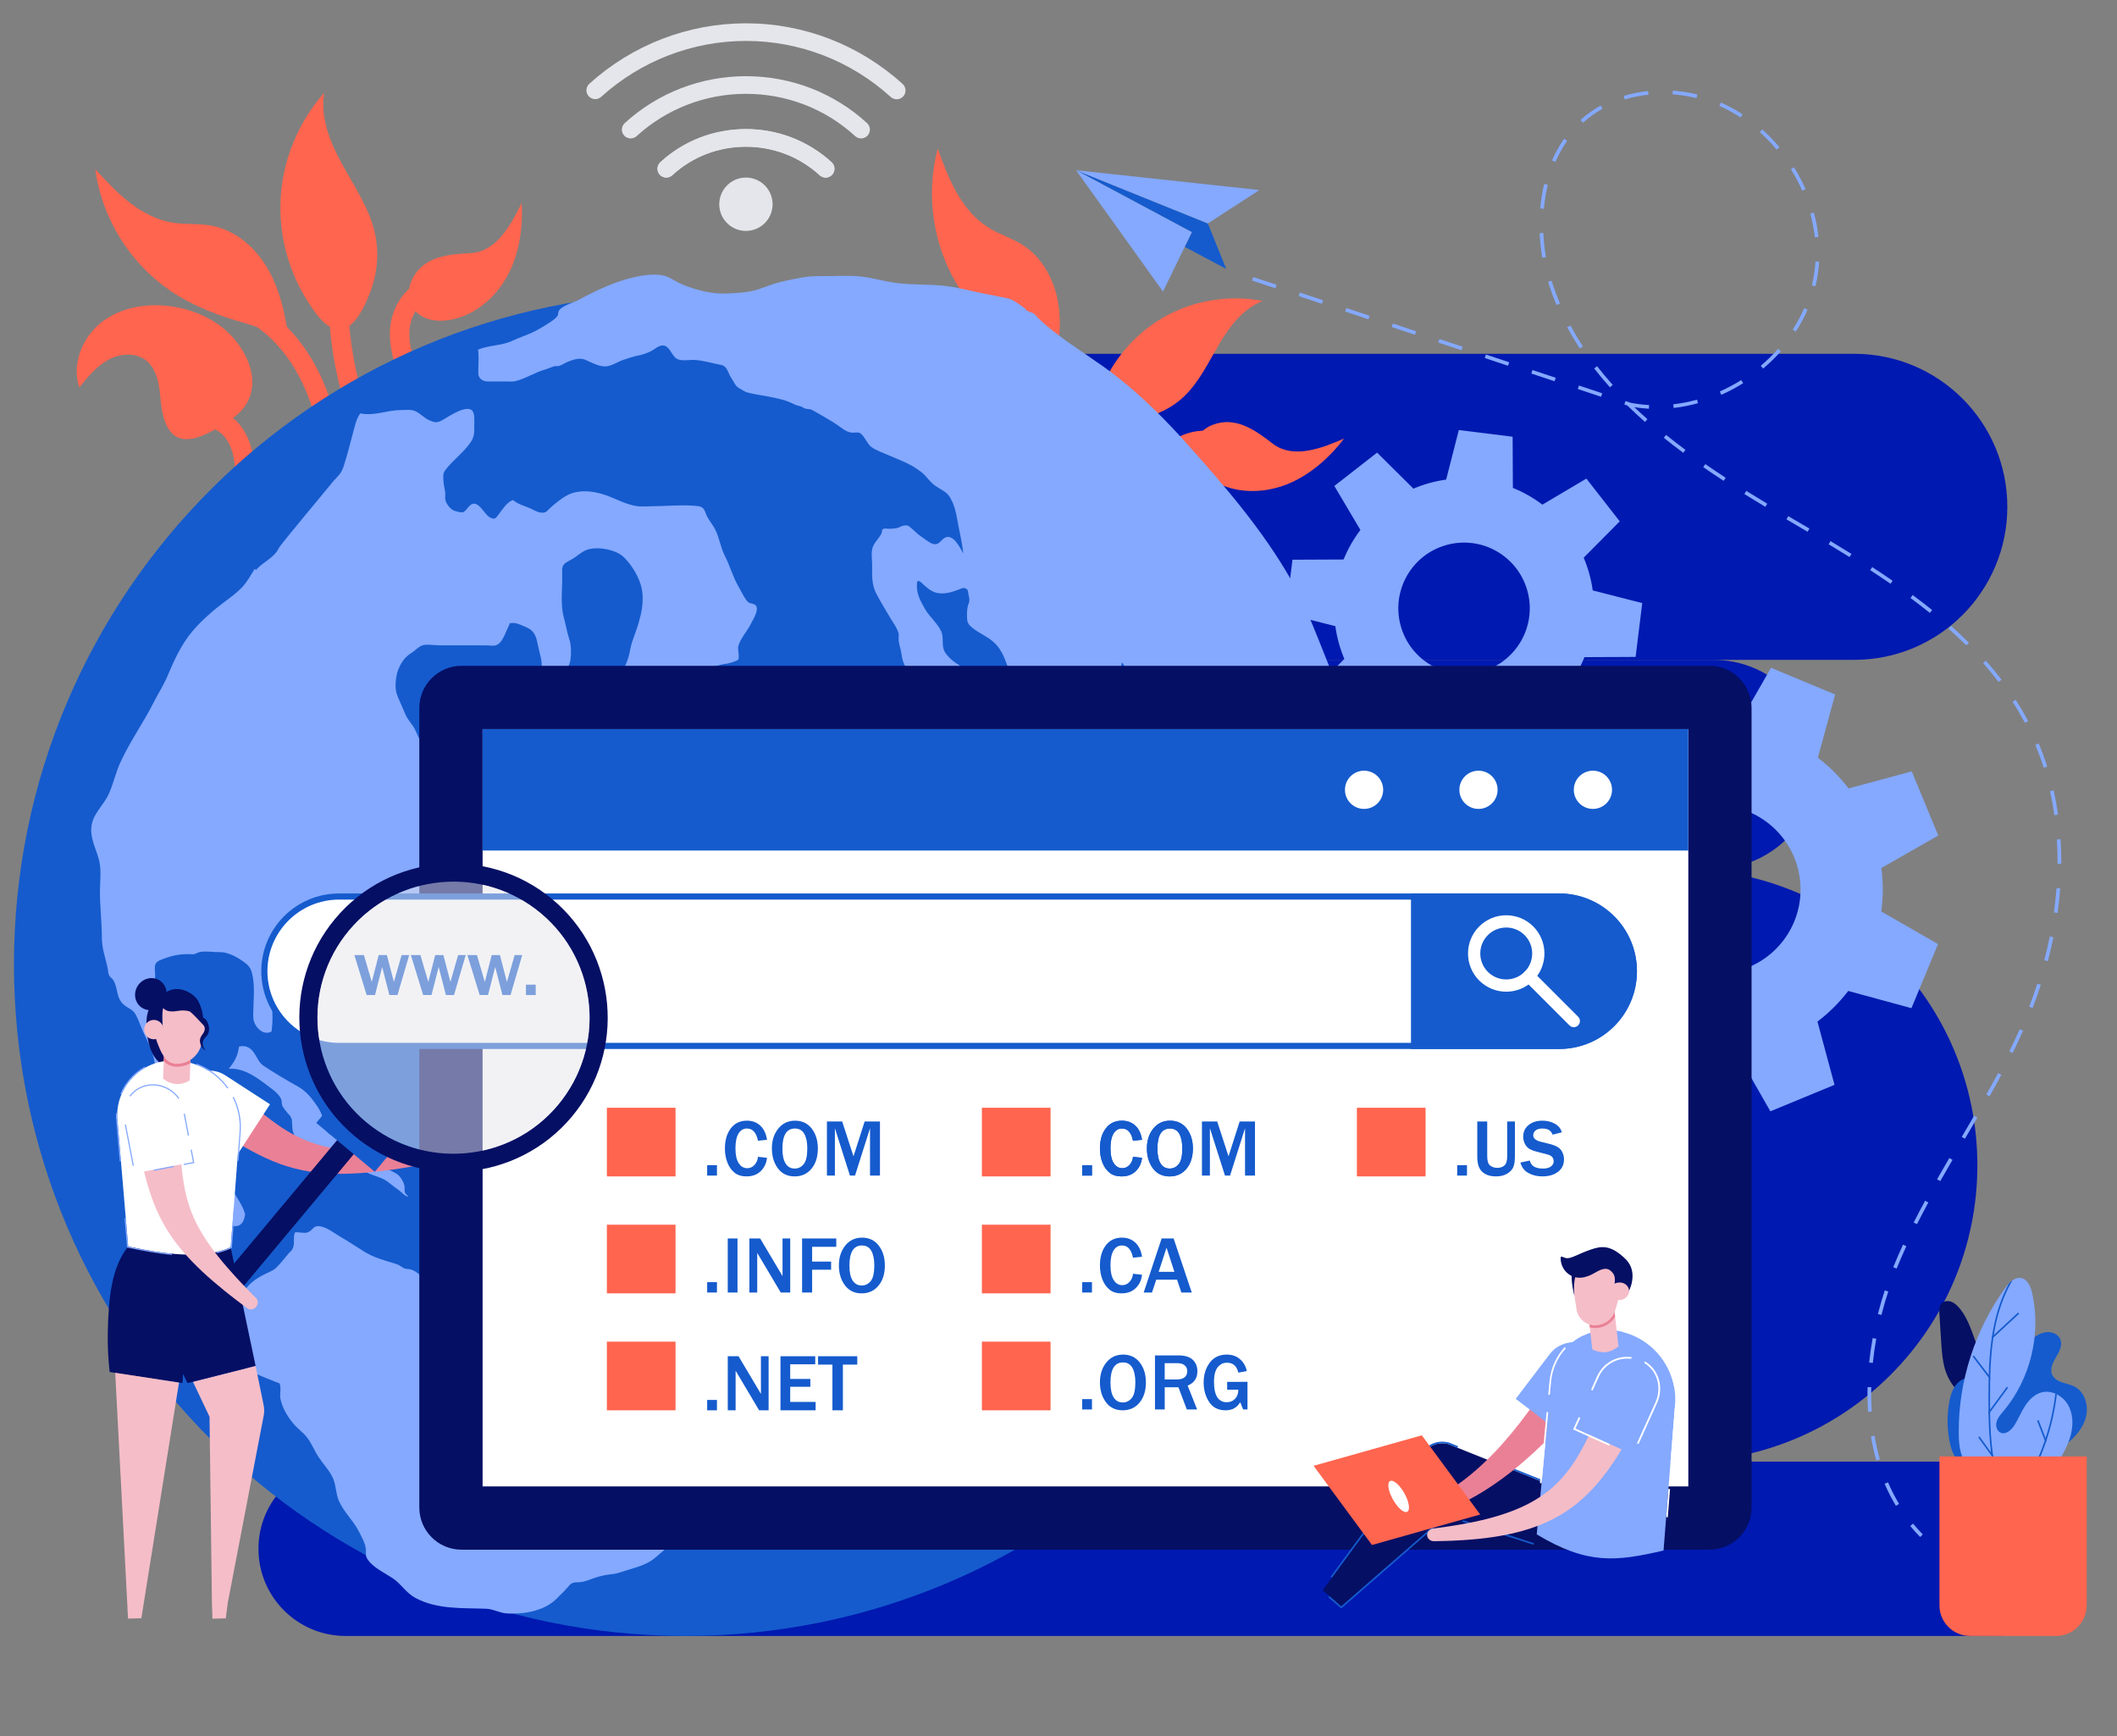 <?xml version="1.0" encoding="utf-8"?>
<!-- Generator: Adobe Illustrator 16.0.0, SVG Export Plug-In . SVG Version: 6.00 Build 0)  -->
<!DOCTYPE svg PUBLIC "-//W3C//DTD SVG 1.1//EN" "http://www.w3.org/Graphics/SVG/1.1/DTD/svg11.dtd">
<svg version="1.1" id="Layer_1" xmlns="http://www.w3.org/2000/svg" xmlns:xlink="http://www.w3.org/1999/xlink" x="0px" y="0px"
	 width="396.667px" height="325.334px" viewBox="0 0 396.667 325.334" enable-background="new 0 0 396.667 325.334"
	 xml:space="preserve">
<rect x="0" y="0" width="396.667" height="325.334" fill="#808080" stroke="none"/>
<g>
	<path fill="#0019B0" d="M347.448,123.631h-170.76c-15.833,0-28.669-12.836-28.669-28.67c0-15.833,12.836-28.669,28.669-28.669
		h170.76c15.834,0,28.669,12.836,28.669,28.669C376.117,110.795,363.282,123.631,347.448,123.631"/>
	<path fill="#0019B0" d="M321.027,162.817H174.121c-10.821,0-19.593-8.771-19.593-19.594c0-10.82,8.771-19.593,19.593-19.593
		h146.906c10.82,0,19.594,8.772,19.594,19.593C340.621,154.046,331.848,162.817,321.027,162.817"/>
	<path fill="#0019B0" d="M314.981,273.862H72.222c-30.665,0-55.521-24.857-55.521-55.521c0-30.665,24.856-55.523,55.521-55.523
		h242.76c30.664,0,55.521,24.858,55.521,55.523C370.503,249.005,345.646,273.862,314.981,273.862"/>
	<path fill="#0019B0" d="M373.736,306.522H64.757c-9.019,0-16.33-7.311-16.33-16.33c0-9.019,7.312-16.33,16.33-16.33h308.979
		c9.019,0,16.329,7.312,16.329,16.33C390.065,299.212,382.755,306.522,373.736,306.522"/>
	<path fill="#FF654F" d="M179.941,54.284c-5.035-7.688-6.616-17.551-4.234-26.429c1.027,2.81,2.062,5.635,3.541,8.235
		c1.478,2.601,3.436,4.991,5.978,6.568c2.081,1.292,4.486,2.001,6.538,3.338c3.705,2.416,5.898,6.709,6.56,11.082
		c0.367,2.423,0.307,4.892,0,7.317c-0.155,1.222-0.376,2.434-0.638,3.637c-0.273,1.262-0.267,1.811-1.541,1.324
		c-1.997-0.765-4.12-2.924-5.8-4.244c-1.876-1.478-3.69-3.036-5.38-4.727C183.1,58.52,181.388,56.493,179.941,54.284"/>
	<path fill="#FF654F" d="M221.902,74.244c2.822-2.717,4.522-6.356,6.513-9.731c1.989-3.375,4.522-6.716,8.18-8.12
		c-6.049-1.179-12.496-0.206-17.928,2.705c-4.928,2.639-8.991,6.855-11.472,11.863c-0.878,1.772-2.6,5.227-0.633,6.875
		c1.651,1.386,5.33,0.873,7.25,0.512C216.825,77.782,219.688,76.375,221.902,74.244"/>
	<path fill="#FF654F" d="M227.209,79.601c-2.005,0.769-3.637,2.677-3.686,4.821c-0.053,2.378,1.749,4.432,3.791,5.65
		c4.04,2.412,9.224,2.441,13.616,0.755c4.392-1.689,8.049-4.935,10.924-8.658c-3.979,1.712-9.459,3.965-13.392,0.945
		C235.222,80.624,231.561,77.934,227.209,79.601"/>
	<path fill="#FF654F" d="M191.851,110.703l-3.359-1.432c3.013-7.073,6.13-14.385,7.271-22.025c1.244-8.328-0.2-15.931-4.07-21.405
		l2.98-2.108c4.415,6.248,6.085,14.79,4.701,24.054C198.162,95.888,194.954,103.42,191.851,110.703"/>
	<path fill="#FF654F" d="M187.007,98.117c4.846-10.472,13.02-19.412,23.016-25.174l1.517,2.632
		c-9.458,5.452-17.19,13.91-21.774,23.818L187.007,98.117z"/>
	<path fill="#FF654F" d="M191.841,119.702l-1.442-3.354c9.464-4.071,17.278-11.812,21.437-21.238c0.34-0.77,0.67-1.582,0.989-2.366
		c1.172-2.882,2.384-5.86,4.595-8.305c3.092-3.415,8.848-5.224,12.758-2.191l-2.237,2.886c-2.188-1.697-5.806-0.462-7.813,1.756
		c-1.778,1.966-2.818,4.522-3.921,7.231c-0.329,0.809-0.67,1.645-1.031,2.463C210.648,106.846,202.144,115.271,191.841,119.702"/>
	<path fill="#84A9FF" d="M317.587,135.755l-6.086-10.661l-12.022,4.966l3.199,11.841c-2.149,1.64-4.088,3.558-5.777,5.746
		l-11.832-3.228l-4.996,12.013l10.644,6.104c-0.37,2.738-0.37,5.477-0.021,8.146l-10.651,6.086l4.967,12.021l11.842-3.197
		c1.638,2.147,3.557,4.088,5.746,5.775l-3.228,11.831l12.011,4.997l6.105-10.642c2.739,0.37,5.477,0.37,8.145,0.009l6.086,10.663
		l12.021-4.966l-3.196-11.842c2.147-1.641,4.087-3.559,5.766-5.746l11.841,3.227l4.987-12.011l-10.632-6.106
		c0.369-2.738,0.358-5.476,0.01-8.144l10.662-6.086l-4.966-12.022l-11.843,3.198c-1.639-2.148-3.557-4.087-5.746-5.765l3.229-11.843
		l-12.012-4.997l-6.106,10.644C322.993,135.395,320.255,135.395,317.587,135.755 M337.373,166.663c0,8.704-7.056,15.76-15.77,15.76
		c-8.704,0-15.759-7.056-15.759-15.76c0-8.714,7.055-15.769,15.759-15.769C330.317,150.895,337.373,157.949,337.373,166.663"/>
	<path fill="#84A9FF" d="M264.837,91.558l-6.807-6.754l-8.011,6.249l4.881,8.244c-1.275,1.684-2.333,3.533-3.148,5.533l-9.579,0.042
		l-1.251,10.084l9.285,2.372c0.294,2.138,0.867,4.198,1.688,6.133l-6.746,6.807l6.249,8.011l8.245-4.881
		c1.682,1.273,3.53,2.332,5.53,3.146l0.042,9.58l10.084,1.251l2.373-9.286c2.138-0.294,4.199-0.865,6.131-1.694l6.81,6.755
		l8.01-6.25l-4.88-8.244c1.274-1.683,2.333-3.531,3.138-5.53l9.587-0.043L307.711,113l-9.278-2.375
		c-0.294-2.138-0.873-4.197-1.692-6.131l6.754-6.81l-6.25-8.01l-8.245,4.881c-1.682-1.274-3.531-2.334-5.529-3.14l-0.045-9.586
		l-10.084-1.252l-2.372,9.285C268.832,90.158,266.771,90.729,264.837,91.558 M286.187,110.687
		c1.817,6.551-2.019,13.336-8.576,15.155c-6.551,1.819-13.335-2.017-15.154-8.569c-1.82-6.558,2.018-13.342,8.568-15.159
		C277.582,100.292,284.366,104.128,286.187,110.687"/>
	<path fill="#FF654F" d="M31.914,54.476c-7.604-5.164-12.852-13.663-14.063-22.773c2.029,2.199,4.07,4.409,6.434,6.242
		c2.364,1.833,5.091,3.288,8.043,3.769c2.418,0.393,4.91,0.123,7.318,0.57c4.35,0.808,8.023,3.928,10.313,7.712
		c1.269,2.097,2.164,4.398,2.811,6.757c0.327,1.187,0.588,2.391,0.81,3.602c0.23,1.27,0.447,1.775-0.914,1.814
		c-2.14,0.062-4.93-1.116-6.985-1.691c-2.3-0.643-4.575-1.384-6.783-2.296C36.458,57.174,34.1,55.959,31.914,54.476"/>
	<path fill="#FF654F" d="M70.209,43.51c-1.08-4.582-3.802-8.57-6.071-12.694c-2.272-4.124-4.172-8.79-3.384-13.431
		c-4.925,5.532-7.867,12.792-8.188,20.191c-0.289,6.711,1.582,13.494,5.239,19.127c1.295,1.993,3.811,5.888,6.72,4.865
		c2.444-0.858,4.166-4.977,4.97-7.184C70.756,50.927,71.056,47.102,70.209,43.51"/>
	<path fill="#FF654F" d="M77.351,52.064c-1.024,1.885-1.025,4.396,0.33,6.059c1.505,1.842,4.208,2.232,6.554,1.832
		c4.638-0.79,8.598-4.136,10.841-8.272c2.242-4.136,2.913-8.979,2.68-13.679c-1.913,3.888-4.616,9.16-9.566,9.42
		C84.106,47.637,79.575,47.969,77.351,52.064"/>
	<path fill="#FF654F" d="M35.976,82.193c-1.823,0.311-3.502-0.145-4.596-2.169c-1.14-2.111-1.186-4.503-1.468-6.823
		c-0.256-2.099-0.86-4.327-2.513-5.646c-1.969-1.569-4.912-1.344-7.119-0.134c-2.206,1.209-3.843,3.22-5.42,5.181
		c-1.487-4.395,0.587-9.499,4.275-12.311c3.689-2.813,8.655-3.556,13.239-2.847c4.476,0.695,8.837,2.779,11.704,6.286
		c4.018,4.915,4.82,11.228-0.914,14.933C41.264,79.892,38.483,81.768,35.976,82.193"/>
	<path fill="#FF654F" d="M45.142,116.085c-2.833-4.53-4.066-9.95-3.475-15.263c0.226-2.003,0.7-3.939,1.16-5.813
		c0.513-2.098,0.999-4.076,1.142-6.088c0.235-3.32-0.852-7.246-3.812-8.531l1.454-3.35c4.597,1.997,6.326,7.535,6,12.139
		c-0.165,2.321-0.711,4.547-1.239,6.699c-0.452,1.842-0.878,3.581-1.076,5.35c-0.502,4.497,0.542,9.086,2.941,12.921L45.142,116.085
		z"/>
	<path fill="#FF654F" d="M64.581,101.991l-3.649-0.03c0.064-7.689,0.132-15.639-1.748-23.129c-2.05-8.168-6.306-14.631-11.983-18.2
		l1.943-3.091c6.477,4.071,11.3,11.317,13.581,20.401C64.72,85.888,64.648,94.073,64.581,101.991"/>
	<path fill="#FF654F" d="M73.515,94.208c-7.858-11.423-12.095-25.35-11.928-39.214l3.651,0.044
		c-0.159,13.117,3.849,26.294,11.284,37.102L73.515,94.208z"/>
	<path fill="#FF654F" d="M76.517,105.527l-3.275-1.611c4.55-9.244,5.462-20.205,2.499-30.074c-0.243-0.807-0.519-1.637-0.786-2.441
		c-0.98-2.951-1.995-6.004-1.902-9.298c0.132-4.604,3.331-9.719,8.274-9.954l0.173,3.647c-2.764,0.131-4.712,3.42-4.796,6.41
		c-0.076,2.649,0.794,5.27,1.716,8.044c0.276,0.828,0.562,1.686,0.818,2.543C82.461,83.533,81.469,95.466,76.517,105.527"/>
	<path fill="#155BCD" d="M254.248,180.708c0,69.485-56.329,125.814-125.815,125.814S2.616,250.193,2.616,180.708
		S58.946,54.893,128.433,54.893S254.248,111.223,254.248,180.708"/>
	<path fill="#84A9FF" d="M173.948,230.919c0.008-0.598-0.121-1.236,0.042-1.819c0.28-1.009,1.258-1.944,1.315-2.986
		c0.01-0.175,0.055-0.567,0.005-0.745c-0.06-0.216-0.128-0.252-0.259-0.436c-0.413-0.583-0.979-1.122-1.427-1.689
		c-0.863-1.091-1.692-2.228-2.083-3.582c-0.262-0.904-0.174-1.391,0.457-1.984c0.655-0.614-0.415-1.655,0.037-2.457
		c0.597-1.057,1.795-1.631,2.354-2.75c0.478-0.953,0.537-1.848,0.522-2.904c-0.018-1.158-0.003-2.309,0.122-3.459
		c0.149-1.381,0.641-1.852,1.751-2.665c0.57-0.418,0.634-0.481,0.614-1.123c-0.021-0.724-0.045-1.4,0.146-2.116
		c0.238-0.898,0.645-1.859,1.318-2.479c0.8-0.736,0.985-2.135,1.185-3.174c0.116-0.608,0.188-1.002,0.604-1.428
		c0.381-0.39,0.576-0.803,0.765-1.322c0.798-2.221,1.163-4.498,1.704-6.774c0.205-0.86,0.52-1.64,0.845-2.47
		c0.159-0.409,0.599-2.004,1.109-2.235c0.236-0.106,0.501,0.017,0.771-0.108c0.816-0.375,1.235-1.803,2.154-1.998
		c0.365-0.076,0.676,0.202,0.996,0.3c0.538,0.161,0.712,0.045,1.179-0.313c0.838-0.642,1.664-1.45,2.314-2.279
		c0.64-0.816,1.521-1.33,2.276-2.057c0.599-0.573,1.188-1.157,1.787-1.727c0.189-0.181,1.23-1.286,1.723-1.534
		c0.456-0.229,0.42,0.032,0.775,0.245c1.253,0.754,2.121-2.002,2.902-2.553c0.1-0.068,0.285-0.053,0.392-0.123
		c0.345-0.23,0.558-0.918,0.702-1.273c0.258-0.639,0.299-1.625,0.993-0.854c0.444,0.494,0.628,1.22,0.853,1.834
		c0.115,0.312,0.357,1.576,0.645,1.784c0.243,0.179,0.485,0.093,0.807,0.136c1.21,0.162,1.863,1.211,3.003,1.49
		c1.168,0.287,2.401-0.519,3.321-1.142c0.469-0.319,1.004-0.884,1.631-0.788c0.758,0.118,1.544,0.855,2.178,1.248
		c0.75-0.297,1.043-1.151,1.528-1.725c0.463-0.549,0.65-1.016,0.934-1.716c0.663-1.639,0.643-3.7,1.88-5.032
		c0.433-0.465,0.839-0.658,1.427-0.948c0.998-0.492,1.924-1.097,2.937-1.561c1.135-0.52,2.819-0.837,3.773-1.711
		c0.568-0.521,0.389-1.676,0.384-2.334c-0.012-1.58-0.119-3.214-0.008-4.789c0.026-0.395,0.19-0.736,0.224-1.139
		c0.092-1.118-0.329-2.368-0.515-3.45c-0.153-0.887-0.163-2.005-0.8-2.728c-0.564-0.642-1.093-0.132-1.741,0.261
		c-0.851,0.514-1.826,0.985-2.625,1.577c-0.438,0.324-0.915,1.042-1.429,1.254c-0.418,0.173-1.087,0.021-1.531,0.03
		c-0.64,0.014-1.257,0.015-1.876-0.194c-1.535-0.519-2.949-2.364-2.925-3.983c0.004-0.272-0.022-0.546-0.017-0.816
		c0.019-0.695,0.327-1.268,0.413-1.932c0.106-0.828,0.081-2.011-0.044-2.803c-0.152-0.963-0.431-2.045-0.742-2.968
		c-0.187-0.558-0.481-1.069-0.407-1.683c0.165-1.328,1.527-1.122,2.451-0.864c0.604,0.168,2.346,0.733,2.712-0.056
		c0.253-0.543,0.238-1.332,0.24-1.914c0.001-1.07,0.014-2.084-0.417-3.08c-0.62-0.07-0.844,0.787-1.409,0.929
		c-0.837,0.213-2.147,0.002-2.952,0.003c-0.847,0.002-1.693,0.028-2.541,0.021c-0.443-0.002-0.965,0.056-1.343-0.236
		c-0.527-0.409-0.871-1.243-1.192-1.805c-0.132-0.227-0.397-0.973-0.674-1.073c-0.244,1.071-0.02,2.374-0.021,3.47
		c-0.001,0.616-0.115,1.141-0.202,1.732c-0.056,0.371-0.064,0.72-0.138,1.094c-0.078,0.398-0.074,0.753,0,1.16
		c0.107,0.596,0.155,1.093,0.143,1.705c-0.01,0.56-0.103,1.326,0.159,1.83c0.156,0.315,0.407,0.508,0.753,0.576
		c0.31,0.196,0.557,0.456,0.74,0.778c0.207,0.276,0.496,0.566,0.618,0.894c0.237,0.636,0.064,1.404,0.308,2.059
		c0.154,0.416,0.472,0.675,0.704,1.034c0.351,0.544,0.172,1.444,0.172,2.089c0,1.048,0.005,2.097-0.004,3.146
		c-0.005,0.646-0.052,1.355,0.143,1.985c0.131,0.415,0.252,0.644,0.25,1.097c-0.001,0.347-0.095,0.724,0.054,1.054
		c0.248,0.555,0.95,1.027,1.436,1.356c0.406,0.275,1.622,1.131,1.169,1.729c-0.313,0.412-2.173,0.162-2.398,0.146
		c-1.271-0.087-1.816-0.22-2.718-1.134c-1.01-1.027-1.78-2.253-2.704-3.352c-0.402-0.518-0.858-0.982-1.366-1.394
		c-0.153-0.139-0.312-0.274-0.473-0.405c-0.346-0.076-0.482,0.256-0.727,0.345c-0.233,0.083-0.528,0.032-0.773,0.032
		c-1.449-0.008-2.91-0.108-4.322,0.285c-1.005,0.28-1.916,0.816-2.786,1.385c0.888,1.196,2.896,2.23,4.445,2.362
		c1.454,0.124,3.096,0.39,4.37,1.167c0.689,0.42,1.135,1.057,1.409,1.799c0.286,0.771,0.129,1.467,0.239,2.252
		c0.136,0.99,0.79,1.875,0.833,2.881c-1.261-0.491-2.496-1.106-3.544-1.978c-1.097-0.912-1.983-2.387-2.89-3.483
		c-0.191-0.233-0.884-1.239-1.398-1.175c-0.379,0.05-0.709,0.646-0.92,0.87c-0.939,1.004-1.693,1.166-2.918,0.566
		c-0.649-0.318-1.27-0.668-1.863-1.079c-0.35-0.244-0.892-0.437-0.958-0.916c-1.162,1.185-1.829,2.987-2.43,4.505
		c-0.319,0.804-0.722,1.582-1.032,2.385c-0.133,0.344-0.154,0.453-0.067,0.853c0.099,0.45,0.333,0.831,0.494,1.254
		c0.207,0.544,0.266,1.241,0.22,1.825c-0.072,0.922-0.566,1.205-0.986,1.943c-0.256,0.449-0.218,0.821-0.208,1.315
		c0.021,1.099,0.003,2.201,0.003,3.3c0,1.031,0.154,2.177,0.025,3.191c-0.151,1.194-1.771,1.821-2.699,2.307
		c-0.571,0.299-1.3,0.279-1.94,0.371c-1.36,0.193-2.385,1.029-3.545,1.702c-0.372,0.215-0.606,0.668-1.002,0.778
		c-1.464,0.413-3.057-1.363-3.814-2.33c-0.929-1.183-1.823-2.634-2.335-4.064c-0.276-0.776-0.229-1.496-0.216-2.291
		c0.017-0.906,0.005-1.814,0.003-2.72c-0.002-0.658-0.271-1.419,0.513-1.597c1.019-0.229,2.312-0.078,3.207-0.766
		c0.945-0.727,1.751-1.279,2.879-1.822c0.593-0.27,1.184-0.541,1.776-0.81c0.594-0.017,1.01-0.245,1.248-0.687
		c-0.558-0.246-1.081-0.507-1.597-0.826c-0.701-0.433-1.037-1.102-1.514-1.764c-0.78-1.08-1.009-2.642-1.262-3.931
		c-0.129-0.661-0.071-1.314-0.074-1.981c-0.004-0.664-0.142-1.001-0.425-1.576c-0.545-1.106-0.852-2.564-0.91-3.8
		c-0.065-1.362-0.09-2.805,0.019-4.168c0.059-0.747,0.216-1.455,0.604-2.092c0.407-0.67,0.998-1.128,1.481-1.735
		c0.134-0.168,0.198-0.356,0.312-0.526c0.229-0.345,0.523-0.483,0.927-0.667c0.653-0.301,1.438-0.48,1.92-1.046
		c0.125-0.148,0.216-0.325,0.346-0.473c0.308-0.346,0.881-0.54,1.161-0.877c0.172-0.208,0.186-0.54,0.102-0.849
		c-0.188-0.701-0.977-0.969-0.979-1.77c-0.002-0.397,0.195-0.734,0.401-1.059c0.327-0.518,0.598-1.039,0.894-1.577
		c0.293-0.534,0.548-0.794,1.043-1.118c0.313-0.205,0.739-0.416,0.959-0.721c-0.315-0.244,0.654-1.87,0.608-2.092
		c-0.209-1.012-0.569-1.965-0.971-2.914c-0.476-1.131-1.073-2.055-1.975-2.882c-1.111-1.021-2.609-1.597-3.787-2.529
		c-0.595-0.47-1.095-0.864-1.167-1.671c-0.068-0.793-0.067-1.656,0.095-2.444c0.107-0.511,0.321-0.763,0.317-1.264
		c-0.004-0.385-0.141-0.765-0.194-1.144c-0.06-0.441-0.019-0.77-0.495-0.994c-0.5-0.237-0.944,0.074-1.418,0.246
		c-1.23,0.446-2.252,0.784-3.604,0.644c-1.127-0.118-1.977-0.817-2.795-1.526c-0.313-0.271-0.692-0.771-1.127-0.796
		c-0.218,0.241-0.191,0.606-0.199,0.911c-0.045,1.619,0.766,3.078,1.561,4.434c0.85,1.447,2.342,2.627,3.021,4.179
		c0.219,0.502,0.252,1.153,0.255,1.694c0.009,1.22,0.082,1.954,1.01,2.914c0.465,0.52,0.989,0.971,1.576,1.354
		c0.402,0.191,0.716,0.463,0.945,0.818c0.137,0.282,0.037,0.391,0.095,0.673c0.048,0.229,0.174,0.357,0.283,0.575
		c0.312,0.629,0.212,1.605-0.31,2.106c-0.595,0.569-1.795,0.563-2.51,0.491c-1.643-0.169-3.354-0.717-4.852-1.387
		c-1.216-0.543-2.264-1.217-3.02-2.363c-0.585-0.889-0.802-1.617-0.938-2.662c-0.126-0.963-0.526-1.903-0.552-2.874
		c-0.01-0.31,0.068-0.618,0.02-0.927c-0.15-0.928-1.216-2.378-1.586-3.018c-0.877-1.514-1.843-3.026-2.636-4.591
		c-0.895-1.764-0.744-3.511-0.753-5.443c-0.005-0.948-0.206-2.143,0.077-3.066c0.307-1,1.173-1.743,1.654-2.646
		c0.128-0.237,0.083-0.563,0.197-0.761c0.196-0.339,0.87-0.165,1.202-0.169c0.604-0.008,1.313-0.018,1.89-0.245
		c0.227-0.089,0.425-0.229,0.665-0.295c0.361-0.099,0.788-0.138,1.144,0.01c0.62,0.493,1.217,1.018,1.788,1.568
		c0.53,0.382,1.063,0.765,1.596,1.147c0.614,0.392,1.345,0.966,2.067,0.6c0.501-0.251,0.766-0.732,1.225-1.03
		c1.624-1.054,2.976,1.799,3.584,2.886c-0.179-1.613-0.519-3.22-0.841-4.812c-0.327-1.608-0.535-3.417-1.234-4.906
		c-0.218-0.463-0.498-1.021-0.86-1.395c-0.694-0.716-1.785-1.128-2.566-1.774c-0.55-0.454-1.02-0.965-1.472-1.516
		c-0.479-0.588-1.111-1.029-1.733-1.462c-1.579-1.102-3.632-1.813-5.399-2.597c-0.724-0.32-2.391-0.901-3.174-1.537
		c-0.811-0.658-1.106-1.763-1.882-2.432c-0.488-0.419-1.049-0.176-1.684-0.218c-0.791-0.052-1.456-0.499-2.08-0.955
		c-0.93-0.679-1.855-1.269-2.859-1.84c-0.856-0.488-1.707-0.995-2.571-1.465c-0.397-0.218-0.844-0.1-1.328-0.271
		c-0.188-0.066-0.339-0.195-0.522-0.279c-0.351-0.162-0.768-0.226-1.129-0.358c-0.583-0.215-1.134-0.53-1.72-0.744
		c-0.726-0.267-1.564-0.438-2.322-0.616c-1.703-0.402-3.462-0.548-5.147-1.023c-0.54-0.152-0.838-0.447-1.332-0.694
		c-0.559-0.277-0.819-0.606-1.101-1.147c-0.227-0.437-0.532-0.82-0.756-1.25c-0.426-0.814-0.652-1.86-1.648-2.041
		c-1.681-0.307-3.426-0.877-5.135-0.944c-1.07-0.042-2.596,0.362-3.462-0.41c-0.77-0.685-1.242-2.461-2.523-2.29
		c-0.788,0.105-1.491,0.824-2.216,1.146c-0.71,0.317-1.365,0.562-2.118,0.709c-1.027,0.202-2.039,0.541-3.025,0.886
		c-0.939,0.328-2.221,1.194-3.282,1.177c-1.417-0.023-2.541-0.773-3.804-1.275c-1.021-0.408-2.306,0.045-3.263,0.439
		c-0.521,0.215-1.171,0.686-1.725,0.777c-0.15,0.025-0.295-0.028-0.438-0.012c-0.684,0.078-1.41,0.497-2.078,0.68
		c-1.926,0.524-3.664,1.755-5.613,2.173c-0.493,0.105-1.009,0.034-1.512,0.034c-0.945-0.002-1.893-0.011-2.838,0.003
		c-0.801,0.011-1.537,0.073-2.126-0.572c-0.416-0.455-0.366-0.976-0.359-1.552c0.014-1.244,0.134-2.594-0.06-3.83
		c2.018-0.876,4.419-0.704,6.436-1.672c1.235-0.594,2.543-0.974,3.777-1.563c1.131-0.537,2.127-1.152,3.153-1.82
		c0.402-0.261,1.672-1.058,1.646-1.644c-0.066-1.405,2.703-2.006,3.843-2.625c3.466-1.886,7.276-3.677,11.181-4.414
		c1.662-0.313,3.982-0.608,5.625,0.155c0.936,0.434,1.751,1.014,2.719,1.398c2.666,1.063,5.454,1.801,8.335,1.652
		c1.923-0.099,3.951-0.172,5.791-0.77c0.801-0.259,1.6-0.574,2.396-0.85c1.821-0.628,3.71-0.964,5.598-1.331
		c1.837-0.356,3.589-0.304,5.448-0.305c1.828-0.001,3.67-0.127,5.494,0.044c2.456,0.23,4.821,1.007,7.271,1.288
		c3.105,0.354,6.232,0.151,9.335,0.576c2.363,0.323,4.652,0.952,6.986,1.424c0.921,0.186,1.846,0.326,2.761,0.541
		c0.792,0.185,1.721,0.25,2.438,0.668c0.824,0.479,1.601,1.008,2.361,1.589c0.032,0.49,1.389,0.646,1.694,0.995
		c1.119,1.271,2.42,2.334,3.752,3.376c3.871,3.025,8.151,5.533,12.002,8.591c4.683,3.719,8.922,7.988,12.902,12.439
		c6.994,7.825,14.054,16.027,19.278,25.156c4.245,7.416,6.587,15.748,10.34,23.418c1.687,3.448,3.434,6.836,5.518,10.062
		c1.907,2.951,3.998,5.766,5.836,8.759c2.83,4.612,4.942,9.68,6.29,14.917c1.727,6.697,3.909,13.277,5.343,20.044
		c0.943,4.448,2.459,8.853,2.396,13.446c-0.066,4.821-0.952,9.725-2.048,14.407c-0.655,2.797-1.462,5.556-2.101,8.358
		c-0.744,3.275-1.414,6.518-2.55,9.691c-1.129,3.155-2.56,6.24-3.896,9.311c-0.817,1.878-1.548,3.906-2.61,5.666
		c-0.716,1.187-1.655,2.209-2.499,3.3c-1.231,1.593-2.325,3.3-3.618,4.847c-4.98,5.959-11.408,10.68-17.204,15.795
		c-2.297,2.028-4.648,3.94-6.864,6.062c-1.081,1.034-2.23,1.979-3.398,2.912c-0.479,0.383-1.288,1.279-1.958,1.332
		c-0.299-0.021-0.792-0.203-0.858-0.365c-0.275-0.692-0.595-1.373-0.941-2.032c-0.481-0.911-1.125-1.822-1.762-2.636
		c-0.315-0.402-0.588-0.739-1.086-0.926c-0.804-0.3-1.739-0.174-2.577-0.174c-0.528,0-1.466-0.169-1.989,0.055
		c-0.241-0.351-0.138-1.191-0.131-1.565c0.011-0.575,0.048-1.048,0.189-1.622c0.218-0.878,0.5-1.723,0.975-2.49
		c0.132-0.215,0.303-0.375,0.438-0.582c0.151-0.227,0.234-0.497,0.339-0.75c0.035-0.084,0.114-0.104,0.129-0.193
		c0.064-0.392,0.023-0.688,0.141-1.106c0.279-0.992,0.372-1.92,0.362-2.951c-0.003-0.375,0.051-0.778-0.022-1.147
		c-0.085-0.424-0.335-0.748-0.368-1.185c-0.065-0.892,0.027-1.581,0.521-2.347c0.791-1.229,1.815-2.297,2.564-3.551
		c0.146-0.243,0.247-0.424,0.334-0.677c0.191-0.551,0.517-0.987,0.753-1.516c0.334-0.743,0.561-1.601,0.666-2.408
		c0.104-0.78-0.045-1.52-0.196-2.284c-0.295-1.469-0.387-3.022-0.263-4.521c0.06-0.707,0.103-1.396,0.102-2.106
		c0-0.183,0.056-0.458,0.021-0.631c-0.061-0.322-0.29-0.499-0.529-0.704c-0.432-0.368-0.734-0.692-0.995-1.21
		c-0.305-0.603-0.516-1.289-0.76-1.921c-0.292-0.764-0.591-1.528-0.893-2.289c-0.18-0.427-0.353-0.855-0.518-1.289
		c-0.235-0.948,0.144-1.998-0.044-2.955c-0.185-0.945-0.899-0.939-1.682-0.895c-1.547,0.091-3.044,0.53-4.555,0.757
		c-1.647,0.248-3.186,1.17-4.693,1.809c-1.381,0.586-2.806,1.086-4.18,1.691c0.176-0.077-1.919,0.785-2.021,1.115
		c-0.135,0.438,0.116,0.954-0.035,1.428c-0.393,1.229-1.367,2.251-2.435,2.924c-0.568,0.358-1.157,0.66-1.707,1.049
		c-0.282,0.198-0.506,0.353-0.832,0.5c-0.757,0.344-1.503,0.752-2.347,0.743c-0.542-0.005-1.061-0.004-1.588-0.148
		c-0.258-0.071-0.496-0.203-0.754-0.257c-0.07-0.014-0.213-0.026-0.285-0.024c-0.428,0.04-0.814,0.201-1.157,0.481
		c-0.67,0.408-1.366,0.768-2.085,1.078c-0.647,0.252-1.039,0.139-1.555-0.383c-0.427-0.429-0.689-0.967-1.079-1.428
		c-0.379-0.446-0.859-0.843-1.317-1.209c-0.43-0.343-1.035-0.927-1.619-0.934c-0.796-0.007-1.716,0.142-2.482-0.113
		c-0.271-0.09-0.546-0.178-0.815-0.273c-1.001-0.353-1.521-1.119-2.304-1.777c-0.554-0.465-1.27-0.765-1.661-1.392
		c-0.232-0.37-0.541-0.413-0.873-0.68c-0.205-0.165-0.37-0.349-0.592-0.485c-0.147-0.089-0.303-0.158-0.431-0.275
		c-0.365-0.34-0.556-0.857-0.689-1.326c-0.132-0.462-0.231-1.366-0.75-1.582c-0.213-0.089-0.627-0.012-0.86-0.014
		c-0.104-0.002-0.256-0.026-0.36-0.008C174.428,231.073,174.145,230.962,173.948,230.919"/>
	<path fill="#84A9FF" d="M44.396,244.717c-0.332,1.867-1.356,3.578-1.771,5.442c-0.232,1.043-0.627,2.55-0.017,3.558
		c0.818,1.354,3.083,2.554,4.242,3.146c1.532,0.786,3.079,1.36,4.672,2.008c1.074,0.438,0.852,0.159,0.991,0.901
		c0.136,0.708-0.125,1.556,0.036,2.319c0.374,1.774,1.387,3.451,2.563,4.813c0.678,0.784,1.565,1.395,2.24,2.196
		c0.979,1.16,1.549,2.724,2.396,3.989c0.854,1.275,2.078,2.522,2.679,3.964c0.555,1.326,0.485,2.803,1.067,4.143
		c0.938,2.161,2.77,3.751,3.817,5.868c0.486,0.983,1.185,2.171,1.247,3.278c0.051,0.863-0.156,1.155,0.382,1.918
		c1.059,1.504,3.133,2.44,4.635,3.443c1.59,1.064,2.508,2.744,4.218,3.671c4.112,2.229,8.859,1.872,13.32,2.052
		c1.386,0.055,2.442,0.786,3.829,0.87c1.871,0.113,4.137-0.077,5.839-0.687c1.599-0.507,2.935-1.371,4.01-2.592
		c0.727-0.665,1.404-1.381,2.03-2.146c0.623-0.44,0.842-0.385,1.589-0.413c1.17-0.044,2.032-0.51,3.174-0.877
		c1.002-0.322,1.958-0.519,2.976-0.627c0.78-0.083,1.127-0.172,1.994-0.463c1.71-0.573,3.628-0.982,5.187-1.898
		c1.581-0.931,2.991-2.826,4.732-3.382c0.545-0.174,1.313,0.218,1.807-0.067c0.973-0.564,0.391-3.229,0.423-4.163
		c0.021-0.638-0.104-1.034,0.365-1.493c0.26-0.253,0.831-0.383,1.15-0.63c0.696-0.538,1.271-1.259,1.939-1.834
		c0.556-0.479,1.46-0.927,1.928-1.457c0.627-0.709,0.291-1.535,0.465-2.448c0.113-0.585,0.357-1.171,0.402-1.773
		c0.128-1.729-0.964-2.654-2.177-3.66c-3.505-2.907-7.242-5.338-11.854-5.494c-0.556-0.021-1.229,0.102-1.766-0.047
		c-0.315-0.088-1.344-0.985-1.414-1.031c-1.481-0.965-3.311-0.938-4.989-1.374c-2.516-0.653-2.951-3.328-4.125-5.374
		c-1.724-3.006-4.006-5.956-7.047-7.697c-1.161-0.663-2.407-1.008-3.683-1.384c-2.256-0.664-4.281-1.758-6.346-2.864
		c-1.224-0.656-2.439-1.488-3.789-1.852c-0.757-0.204-1.46-0.117-2.167-0.297c-0.718-0.184-1.315-0.963-1.896-1.414
		c-1.5-1.169-3.007-2.309-4.474-3.523c-0.721-0.597-1.454-1.309-2.396-1.514c-0.461-0.102-0.716,0-1.141-0.206
		c-0.55-0.265-0.729-0.558-1.38-0.765c-2.106-0.67-4.139-1.14-6.034-2.322c-1.503-0.939-2.979-1.916-4.508-2.813
		c-1.154-0.677-2.512-1.773-3.863-1.962c-1.291-0.18-1.278,0.843-2.288,1.161c-0.697,0.219-1.615-0.118-2.336-0.015
		c-0.421,0.939,0.001,2.022-0.401,2.966c-0.194,0.457-0.489,0.63-0.797,0.984c-0.769,0.886-1.519,1.921-2.372,2.715
		c-0.686,0.639-1.691,0.906-2.516,1.389C48.591,239.306,45.604,240.622,44.396,244.717"/>
	<path fill="#84A9FF" d="M42.863,200.256c2.701-0.2,5.084,1.488,7.147,3.065c0.819,0.626,2.134,1.503,2.624,2.513
		c0.225,0.461,0.092,0.849,0.259,1.32c0.168,0.478,0.787,1.067,1.072,1.508c0.357,0.299,0.595,0.675,0.714,1.129
		c0.048,0.628,0.091,1.259,0.13,1.888c0.307,1.568,1.734,3.008,2.929,3.928c0.554,0.425,1.326,0.85,1.818,1.312
		c0.381,0.359,0.521,0.929,0.908,1.284c0.627,0.582,1.177,0.412,1.948,0.527c1.767,0.262,3.506,0.572,5.299,0.701
		c0.648,0.048,0.697,0.068,1.24,0.347c1.142,0.582,2.519,0.799,3.566,1.548c0.749,0.536,1.389,1.102,2.156,1.628
		c0.655,0.449,1.064,1.117,1.876,1.294c-0.159-0.259-0.5-0.447-0.642-0.747c-0.183-0.377-0.035-0.965-0.131-1.366
		c-0.139-0.589-0.581-1.394-1-1.823c-0.566-0.581-1.406-0.845-2.112-1.264c-0.694-0.409-1.263-0.84-1.877-1.341
		c-0.797-0.648-1.768-0.964-2.544-1.629c-0.784-0.673-1.349-1.135-2.32-1.563c-0.578-0.256-1.115-0.508-1.665-0.823
		c-0.751-0.433-2.178-0.863-2.749-1.414c-0.526-0.506-0.586-1.814-0.857-2.523c-0.312-0.813-0.655-1.67-1.146-2.392
		c-1.138-1.673-2.074-2.899-3.841-3.878c-2.093-1.161-4.229-2.437-6.225-3.756c-0.943-0.624-1.151-1.416-1.759-2.343
		c-0.676-1.033-1.556-1.608-2.866-1.304C44.539,196.8,44.78,197.963,42.863,200.256"/>
	<path fill="#84A9FF" d="M45.93,227.469c-0.496-1.725-1.604-3.136-2.497-4.671c-0.669-1.146-1.771-2.543-1.813-3.9
		c-0.056-1.805,1.648-2.752,1.979-4.279c0.311-1.434,1.087-4.003-0.299-5.076c-1.277-0.99-3.342-1.223-4.888-1.659
		c-1.088-0.307-1.169-0.526-2.045-1.102c-1.164-0.767-1.787-1.323-1.957-2.78c-0.141-1.209,0.033-2.521,0.019-3.748
		c-0.021-1.521-0.25-2.436-1.737-3.099c-1.153-0.515-2.289-0.64-2.871-1.877c-0.524-1.114-0.578-2.957-0.679-4.126
		c-0.138-1.571-0.081-3.137-0.077-4.71c0.003-1.287,0.006-2.575,0.001-3.862c-0.002-0.383-0.151-1.438,0.041-1.886
		c0.284-0.664,1.175-0.918,1.792-1.144c0.9-0.335,1.829-0.567,2.782-0.701c0.857-0.082,1.718-0.098,2.577-0.045
		c0.438-0.08,0.716-0.321,1.131-0.416c1.093-0.246,2.759,0.031,3.851,0.014c1.604-0.028,3.448,1.074,4.723,2.029
		c0.962,0.719,1.207,1.478,1.412,2.646c0.373,2.126,0.108,4.496,0.079,6.646c-0.01,0.846-0.043,1.442,0.364,2.207
		c0.576,1.084,1.77,2.021,3.055,1.347c0.382-2.321,0.05-4.922,0.038-7.286c-0.003-0.582-0.307-1.762,0.162-2.177
		c0.593-0.526,3.157-0.04,3.999-0.04c1.253,0.002,4.542,0.667,5.288-0.654c0.271-0.482,0.148-1.177,0.288-1.714
		c0.243-0.935,0.561-1.849,0.796-2.794c0.225-0.914,0.425-2.674,1.168-3.305c0.541-0.459,0.806-0.338,1.513-0.341
		c1.11-0.005,2.026-0.498,3.048-0.942c3.188-1.39,6.168-3.236,9.473-4.352c1.082-0.365,2.091-0.359,3.006-1.022
		c0.766-0.557,1.153-0.964,2.131-0.992c1.059-0.029,2.143-0.008,3.204,0.024c1.408,0.043,2.688-0.368,3.993-0.918
		c0.605-0.256,1.434-1.086,2.109-1.033c0.258-0.911,0.117-2.117-0.017-3.037c-0.103-0.704-0.695-2.289-0.238-3.016
		c0.585-0.929,2.419-0.418,3.39-0.435c1.673-0.027,3.278,0.158,4.948,0.384c0.694,0.094,2.578,0.006,3.152,0.419
		c0.622,0.448,0.336,1.744,0.331,2.386c-0.012,1.291-0.258,2.841,0.06,4.097c2.104,0.614,3.061-3.004,3.06-4.574
		c-0.001-1.21-0.596-1.42-1.234-2.267c-0.385-0.514-0.464-0.438-0.743-1.357c-0.446-1.469-0.778-3.27-0.76-4.821
		c0.012-0.897,0.046-1.573-0.396-2.395c-0.723-1.338-2.275-2.078-3.04-3.419c-0.4-0.703-0.387-1.004-0.398-1.748
		c-0.039-2.526-0.088-4.914,0.687-7.357c0.359-1.141,0.476-1.606,0.491-2.742c0.018-1.114-0.393-1.703-0.888-2.666
		c-0.33-0.643-0.519-1.241-1.056-1.765c-0.713-0.692-1.287-0.158-2.049-0.5c-0.957-0.429-1.784-2.146-2.212-3.129
		c-1.328,0.349-2.56,2.82-3.352,3.818c-0.432,0.544-0.594,1.266-1.035,1.778c-0.645,0.75-1.831,0.915-2.705,1.338
		c-1.088,0.526-0.935,0.696-0.905,1.867c0.047,1.878-0.156,5.174-2.297,5.816c-0.571,0.172-1.486-0.048-2.084-0.031
		c-1.301,0.039-1.791-0.216-2.272-1.627c-0.137-0.398-0.082-1.046-0.239-1.388c-0.191-0.422-0.316-0.317-0.54-0.657
		c-0.584-0.895-0.796-1.883-1.456-2.798c-0.638-0.888-1.109-1.431-1.493-2.426c-0.439-1.144-1.073-2.347-1.467-3.489
		c-0.414-1.206-0.183-3.418,0.319-4.602c0.547-1.289,1.22-2.305,2.412-3.033c0.737-0.452,1.367-1.241,2.184-1.469
		c0.83-0.23,2.242,0.026,3.115,0.026h2.696c1.998,0,3.994,0.001,5.992,0c0.529,0,1.329,0.142,1.83-0.005
		c1.269-0.371,1.797-2.348,2.35-3.443c0.595-1.18-0.054-0.568,0.837-0.742c0.584-0.114,2.252,0.646,2.847,0.944
		c1.415,0.709,1.635,1.988,1.918,3.415c0.259,1.297,0.705,2.416,0.674,3.731c-0.023,1.06-0.264,2.432,0.208,3.397
		c0.184,0.375,0.419,0.956,0.975,0.746c0.581-0.22,0.291-1.345,0.42-1.75c0.382-1.197,1.318-0.713,2.247-1.156
		c0.884-0.423,1.396-1.482,1.536-2.446c0.156-1.078,0.144-2.746-0.189-3.743c-0.475-1.42-0.697-2.844-1.083-4.293
		c-0.649-2.436-0.233-5.258-0.278-7.756c-0.03-1.726-0.139-2.027,1.634-2.931c0.946-0.481,1.889-1.442,2.866-1.819
		c2.006-0.774,5.51-0.122,6.999,1.288c1.503,1.425,2.979,3.838,3.399,5.905c0.685,3.362-0.658,6.844-1.772,9.947
		c-0.329,0.915-0.396,1.799-0.647,2.715c-0.409,1.491-1.234,2.827-1.613,4.331c-0.337,1.339-0.127,2.767-0.128,4.126
		c-0.001,1.196-0.231,2.468,0.119,3.633c0.544,1.813,2.038,3.325,2.765,5.088c0.33,0.799,0.378,1.288,1.014,1.886
		c0.741,0.698,2.233,1.226,3.263,1.198c1.149-2.209,0.501-6.053,0.501-8.373c0-1.209,0.01-2.418,0.002-3.629
		c-0.01-1.226,0.157-2.565,1.18-3.375c1.352-1.066,3.748-1.73,5.368-1.926c1.104-0.133,1.093-0.255,2.495-0.721
		c0.905-0.24,1.811-0.481,2.716-0.721c0.993-0.09,1.926-0.357,2.8-0.802c0.299-0.419-0.088-2.079,0.013-2.487
		c0.354-1.458,1.666-2.832,2.34-4.198c0.331-0.669,1.496-2.442,1.069-3.341c-0.271-0.574-1.112-0.453-1.507-0.766
		c-0.62-0.49-1.496-2.353-1.818-2.898c-1.072-1.807-1.586-3.857-2.555-5.727c-0.834-1.611-1.033-3.413-1.837-5.013
		c-0.419-0.834-1.058-1.548-1.487-2.378c-0.49-0.945-0.438-1.843-1.71-1.994c-2.739-0.324-5.813,0.003-8.586,0.017
		c-0.994,0.006-2.033,0.133-3.018-0.039c-1.617-0.279-3.122-0.976-4.617-1.617c-2.507-1.078-5.784-1.717-8.274-0.416
		c-1.157,0.603-2.356,1.613-3.328,2.49c-0.455,0.412-0.533,0.725-1.247,0.787c-0.857,0.075-1.661-0.487-2.412-0.813
		c-1.096-0.474-2.265-0.752-3.192-1.546c-1.144,0.313-2.12,1.943-2.813,2.839c-0.546,0.706-0.686,0.847-1.601,0.362
		c-0.86-0.457-1.797-2.569-2.93-2.521c-0.978,0.042-1.326,1.421-2.121,1.618c-0.271,0.067-1.37-0.218-1.621-0.329
		c-0.683-0.3-1.394-1.199-1.592-1.936c-0.118-0.44,0.026-1.08-0.045-1.551c-0.101-0.686-0.279-1.279-0.313-1.963
		c-0.044-0.822-0.174-1.458,0.336-2.136c1.435-1.911,3.512-3.323,4.834-5.343c0.652-0.998,0.598-1.896,0.596-3.014
		c-0.001-0.688,0.129-2.205-0.373-2.765c-1.098-1.224-4.532,1.148-5.454,1.677c-1.072,0.614-1.541,0.618-2.706,0.059
		c-0.876-0.421-1.549-1.172-2.377-1.598c-0.854-0.438-1.821-0.274-2.842-0.268c-2.658,0.02-4.917,1.162-7.61,0.623
		c-0.762,1.064-0.98,2.267-1.328,3.529c-0.598,2.179-1.115,4.376-1.83,6.521c-0.503,1.51-1.375,1.948-2.374,3.241
		c-0.738,0.957-9.378,11.235-9.693,11.896c-0.975,2.032-3.092,2.636-4.39,4.253c0.048-0.164-0.01-0.26-0.17-0.289
		c-0.792,1.218-1.409,2.455-2.426,3.502c-0.967,0.996-2.052,1.791-3.161,2.614c-2.158,1.604-4.313,3.489-6.06,5.533
		c-2.073,2.425-3.467,5.502-4.692,8.411c-0.724,1.721-1.759,3.3-2.59,4.946c-1.923,3.812-4.449,7.346-6.234,11.233
		c-0.859,1.873-1.302,3.93-2.108,5.77c-1.094,2.492-3.366,4.005-3.357,6.9c0.006,2.213,1.122,3.948,1.544,5.989
		c0.355,1.713,0.097,3.795,0.088,5.535c-0.015,2.841,0.367,5.611,0.354,8.446c-0.011,2.27,0.674,3.872,1.11,5.994
		c0.095,0.463,0.056,0.92,0.284,1.328c0.184,0.326,0.52,0.472,0.72,0.78c1.011,1.564,0.44,3.404,2.115,4.755
		c0.733,0.594,1.543,0.793,2.033,1.615c0.578,0.969,0.951,2.196,1.417,3.227c1.136,2.519,2.314,4.487,2.324,7.308
		c0.006,1.825,0.624,2.688,1.523,4.26c0.836,1.461,1.211,2.431,1.144,4.115c-0.05,1.25,0.089,2.332,0.811,3.412
		c0.849,1.269,2.089,1.716,2.67,3.216c0.41,1.058,0.568,2.131,0.809,3.236c0.291,1.344,1.037,2.219,1.6,3.41
		c0.623,1.318,0.683,2.824,1.397,4.146C39.828,227.769,45.319,232.533,45.93,227.469"/>
	<path fill="none" d="M2.617,180.708c0,69.485,56.33,125.814,125.815,125.814c69.486,0,125.814-56.329,125.814-125.814
		c0-69.486-56.328-125.815-125.814-125.815C58.947,54.893,2.617,111.222,2.617,180.708"/>
	<rect x="90.424" y="139.718" fill="#84A9FF" width="225.918" height="141.895"/>
	<path fill="#050F64" d="M320.294,124.751H86.473c-4.366,0-7.904,3.538-7.904,7.903v149.798c0,4.365,3.538,7.903,7.904,7.903
		h233.821c4.363,0,7.901-3.538,7.901-7.903V132.654C328.195,128.289,324.657,124.751,320.294,124.751"/>
	<rect x="90.424" y="136.605" fill="#FFFFFF" width="225.918" height="141.896"/>
	<rect x="90.424" y="136.605" fill="#155BCD" width="225.918" height="22.753"/>
	<path fill="#FFFFFF" d="M302.049,147.982c0,1.979-1.604,3.581-3.581,3.581c-1.979,0-3.581-1.603-3.581-3.581
		s1.603-3.581,3.581-3.581C300.444,144.401,302.049,146.004,302.049,147.982"/>
	<path fill="#FFFFFF" d="M280.609,147.982c0,1.979-1.604,3.581-3.581,3.581c-1.979,0-3.581-1.603-3.581-3.581
		s1.603-3.581,3.581-3.581C279.005,144.401,280.609,146.004,280.609,147.982"/>
	<path fill="#FFFFFF" d="M259.169,147.982c0,1.979-1.604,3.581-3.58,3.581c-1.979,0-3.581-1.603-3.581-3.581
		s1.603-3.581,3.581-3.581C257.565,144.401,259.169,146.004,259.169,147.982"/>
	<path fill="#155BCD" d="M306.72,181.973c0,4.022-1.632,7.665-4.267,10.304c-2.636,2.635-6.278,4.265-10.302,4.265H63.53
		c-8.045,0-14.57-6.521-14.57-14.568c0-4.021,1.632-7.665,4.27-10.303c2.636-2.635,6.277-4.265,10.301-4.265h228.621
		C300.198,167.405,306.72,173.926,306.72,181.973"/>
	<path fill="#FFFFFF" d="M63.53,195.394c-7.399,0-13.421-6.021-13.421-13.421c0-7.398,6.021-13.42,13.421-13.42h228.62
		c7.401,0,13.421,6.021,13.421,13.42c0,7.4-6.02,13.421-13.421,13.421H63.53z"/>
	<path fill="#155BCD" d="M306.72,181.973c0,4.022-1.632,7.665-4.267,10.304c-2.636,2.635-6.278,4.265-10.302,4.265h-27.774v-29.136
		h27.774C300.198,167.405,306.72,173.926,306.72,181.973"/>
	<path fill="#FFFFFF" d="M282.226,185.81c-1.834,0-3.67-0.698-5.065-2.094c-2.792-2.793-2.792-7.338,0-10.131
		c2.793-2.793,7.337-2.793,10.13,0c2.792,2.793,2.792,7.338,0,10.131C285.895,185.111,284.06,185.81,282.226,185.81
		 M282.226,173.786c-1.246,0-2.492,0.475-3.44,1.424c-1.897,1.896-1.897,4.983,0,6.882c1.896,1.896,4.984,1.896,6.88,0
		c1.898-1.898,1.898-4.985,0-6.882C284.717,174.261,283.472,173.786,282.226,173.786"/>
	<path fill="#FFFFFF" d="M294.887,192.459c-0.294,0-0.589-0.111-0.813-0.337l-8.409-8.406c-0.447-0.448-0.447-1.177,0-1.625
		c0.45-0.448,1.176-0.448,1.625,0l8.408,8.407c0.449,0.449,0.449,1.177,0,1.624C295.475,192.348,295.181,192.459,294.887,192.459"/>
	<polygon fill="#155BCD" points="76.677,178.942 74.48,186.438 72.958,186.438 71.608,181.184 70.266,186.438 68.699,186.438 
		66.392,178.942 68.188,178.942 69.663,183.981 70.955,178.942 72.49,178.942 73.805,183.981 75.251,178.942 	"/>
	<polygon fill="#155BCD" points="87.265,178.942 85.069,186.438 83.547,186.438 82.197,181.184 80.854,186.438 79.288,186.438 
		76.981,178.942 78.776,178.942 80.253,183.981 81.544,178.942 83.08,178.942 84.395,183.981 85.84,178.942 	"/>
	<polygon fill="#155BCD" points="97.854,178.942 95.658,186.438 94.137,186.438 92.787,181.184 91.443,186.438 89.877,186.438 
		87.57,178.942 89.366,178.942 90.842,183.981 92.133,178.942 93.669,178.942 94.983,183.981 96.43,178.942 	"/>
	<rect x="98.545" y="184.493" fill="#155BCD" width="1.833" height="1.944"/>
	<rect x="132.505" y="218.318" fill="#155BCD" width="1.833" height="1.944"/>
	<path fill="#155BCD" d="M142.025,216.744l1.69,0.187c-0.107,1.013-0.501,1.848-1.175,2.503c-0.676,0.657-1.563,0.983-2.661,0.983
		c-0.925,0-1.675-0.232-2.251-0.696c-0.578-0.465-1.021-1.097-1.333-1.894c-0.311-0.796-0.467-1.675-0.467-2.634
		c0-1.544,0.366-2.799,1.098-3.766c0.732-0.968,1.739-1.451,3.021-1.451c1.004,0,1.841,0.31,2.508,0.928
		c0.668,0.618,1.089,1.504,1.261,2.656l-1.69,0.178c-0.313-1.528-1-2.293-2.063-2.293c-0.683,0-1.213,0.319-1.592,0.954
		c-0.378,0.636-0.568,1.557-0.568,2.764c0,1.228,0.203,2.153,0.609,2.779c0.404,0.626,0.941,0.939,1.609,0.939
		c0.534,0,0.989-0.211,1.365-0.631S141.975,217.329,142.025,216.744"/>
	<path fill="#155BCD" d="M148.896,220.418c-1.345,0-2.393-0.505-3.142-1.515c-0.75-1.009-1.124-2.256-1.124-3.74
		c0-1.474,0.396-2.707,1.193-3.698c0.798-0.992,1.849-1.488,3.153-1.488c1.317,0,2.357,0.496,3.122,1.488
		c0.763,0.991,1.146,2.231,1.146,3.721c0,1.563-0.397,2.826-1.191,3.788S150.207,220.418,148.896,220.418 M148.911,218.948
		c0.657,0,1.215-0.271,1.67-0.815c0.455-0.545,0.683-1.532,0.683-2.961c0-1.162-0.188-2.075-0.565-2.735
		c-0.375-0.66-0.96-0.991-1.75-0.991c-1.563,0-2.346,1.261-2.346,3.777c0,1.222,0.2,2.149,0.599,2.78
		C147.599,218.634,148.169,218.948,148.911,218.948"/>
	<polygon fill="#155BCD" points="164.88,220.262 163.018,220.262 163.018,211.394 160.212,220.262 159.255,220.262 156.436,211.394 
		156.436,220.262 154.943,220.262 154.943,210.132 157.801,210.132 159.923,216.655 162.008,210.132 164.88,210.132 	"/>
	<rect x="132.505" y="240.231" fill="#155BCD" width="1.833" height="1.943"/>
	<rect x="136.362" y="232.046" fill="#155BCD" width="1.825" height="10.129"/>
	<path fill="#155BCD" d="M148.065,242.174h-1.773l-3.844-6.471c-0.061-0.098-0.156-0.259-0.29-0.481
		c-0.06-0.1-0.151-0.254-0.275-0.468v7.42h-1.468v-10.129h2.018l3.547,5.966c0.029,0.051,0.244,0.414,0.646,1.093v-7.059h1.439
		V242.174z"/>
	<polygon fill="#155BCD" points="152.169,242.174 150.29,242.174 150.29,232.045 156.694,232.045 156.694,233.611 152.169,233.611 
		152.169,236.379 155.73,236.379 155.73,237.901 152.169,237.901 	"/>
	<path fill="#155BCD" d="M161.451,242.331c-1.345,0-2.393-0.506-3.142-1.515c-0.75-1.009-1.125-2.256-1.125-3.739
		c0-1.475,0.397-2.707,1.194-3.699s1.849-1.488,3.153-1.488c1.317,0,2.357,0.496,3.121,1.488s1.146,2.231,1.146,3.721
		c0,1.564-0.396,2.826-1.19,3.788S162.763,242.331,161.451,242.331 M161.467,240.86c0.656,0,1.214-0.271,1.669-0.814
		c0.455-0.545,0.684-1.532,0.684-2.961c0-1.162-0.189-2.075-0.565-2.735c-0.376-0.661-0.96-0.991-1.751-0.991
		c-1.563,0-2.345,1.26-2.345,3.777c0,1.222,0.199,2.148,0.597,2.78C160.154,240.547,160.725,240.86,161.467,240.86"/>
	<rect x="202.771" y="218.318" fill="#155BCD" width="1.833" height="1.944"/>
	<path fill="#155BCD" d="M212.293,216.744l1.69,0.187c-0.107,1.013-0.5,1.848-1.175,2.503c-0.675,0.657-1.563,0.983-2.661,0.983
		c-0.924,0-1.675-0.232-2.251-0.696c-0.577-0.465-1.021-1.097-1.333-1.894c-0.311-0.796-0.467-1.675-0.467-2.634
		c0-1.544,0.366-2.799,1.098-3.766c0.733-0.968,1.739-1.451,3.021-1.451c1.005,0,1.841,0.31,2.509,0.928s1.088,1.504,1.26,2.656
		l-1.69,0.178c-0.313-1.528-0.999-2.293-2.063-2.293c-0.683,0-1.213,0.319-1.591,0.954c-0.379,0.636-0.569,1.557-0.569,2.764
		c0,1.228,0.203,2.153,0.61,2.779c0.405,0.626,0.941,0.939,1.608,0.939c0.535,0,0.989-0.211,1.366-0.631
		C212.029,217.831,212.242,217.329,212.293,216.744"/>
	<path fill="#155BCD" d="M219.163,220.418c-1.345,0-2.392-0.505-3.142-1.515c-0.749-1.009-1.124-2.256-1.124-3.74
		c0-1.474,0.397-2.707,1.193-3.698c0.798-0.992,1.849-1.488,3.154-1.488c1.316,0,2.356,0.496,3.121,1.488
		c0.764,0.991,1.146,2.231,1.146,3.721c0,1.563-0.397,2.826-1.191,3.788S220.476,220.418,219.163,220.418 M219.179,218.948
		c0.657,0,1.215-0.271,1.67-0.815c0.455-0.545,0.683-1.532,0.683-2.961c0-1.162-0.189-2.075-0.564-2.735
		c-0.376-0.66-0.96-0.991-1.752-0.991c-1.562,0-2.345,1.261-2.345,3.777c0,1.222,0.2,2.149,0.598,2.78
		C217.866,218.634,218.438,218.948,219.179,218.948"/>
	<rect x="132.505" y="262.3" fill="#155BCD" width="1.833" height="1.943"/>
	<path fill="#155BCD" d="M144.014,264.243h-1.773l-3.844-6.471c-0.061-0.099-0.156-0.259-0.289-0.482
		c-0.061-0.099-0.152-0.254-0.275-0.468v7.421h-1.469v-10.129h2.018l3.548,5.967c0.028,0.05,0.244,0.412,0.646,1.091v-7.058h1.439
		V264.243z"/>
	<polygon fill="#155BCD" points="152.822,264.243 146.24,264.243 146.24,254.114 152.755,254.114 152.755,255.62 148.064,255.62 
		148.064,258.366 151.835,258.366 151.835,259.835 148.064,259.835 148.064,262.671 152.822,262.671 	"/>
	<polygon fill="#155BCD" points="157.935,264.243 155.976,264.243 155.976,255.681 153.282,255.681 153.282,254.114 
		160.627,254.114 160.627,255.681 157.935,255.681 	"/>
	<rect x="202.771" y="240.231" fill="#155BCD" width="1.833" height="1.943"/>
	<path fill="#155BCD" d="M212.293,238.657l1.691,0.187c-0.108,1.013-0.501,1.848-1.176,2.503c-0.675,0.656-1.563,0.984-2.661,0.984
		c-0.924,0-1.675-0.233-2.251-0.698c-0.577-0.466-1.021-1.095-1.333-1.893c-0.311-0.797-0.467-1.675-0.467-2.635
		c0-1.543,0.366-2.798,1.098-3.765c0.733-0.967,1.739-1.451,3.021-1.451c1.004,0,1.84,0.309,2.508,0.928
		c0.668,0.618,1.088,1.504,1.261,2.656l-1.691,0.178c-0.313-1.527-0.999-2.293-2.063-2.293c-0.682,0-1.213,0.319-1.591,0.954
		c-0.379,0.636-0.568,1.558-0.568,2.765c0,1.227,0.202,2.152,0.609,2.778c0.405,0.626,0.941,0.939,1.609,0.939
		c0.534,0,0.989-0.21,1.365-0.632C212.03,239.743,212.242,239.24,212.293,238.657"/>
	<path fill="#155BCD" d="M223.305,242.174h-1.951l-0.81-2.411h-3.896l-0.794,2.411h-1.559l3.362-10.129h2.248L223.305,242.174z
		 M220.055,238.301l-1.478-4.52l-1.476,4.52H220.055z"/>
	<rect x="273.04" y="218.318" fill="#155BCD" width="1.832" height="1.943"/>
	<path fill="#155BCD" d="M283.853,210.132v6.508c0,0.882-0.101,1.559-0.298,2.033c-0.197,0.476-0.579,0.885-1.146,1.229
		c-0.568,0.343-1.258,0.515-2.075,0.515c-0.826,0-1.505-0.147-2.037-0.445c-0.532-0.297-0.914-0.703-1.146-1.221
		c-0.233-0.516-0.35-1.176-0.35-1.977v-6.643h1.863v6.508c0,0.891,0.186,1.476,0.561,1.756c0.373,0.279,0.808,0.42,1.302,0.42
		c0.568,0,1.023-0.151,1.366-0.45c0.341-0.298,0.512-0.874,0.512-1.726v-6.508H283.853z"/>
	<path fill="#155BCD" d="M284.876,217.819l1.772-0.378c0.213,1.005,1.03,1.507,2.45,1.507c0.646,0,1.146-0.129,1.495-0.387
		c0.348-0.257,0.522-0.576,0.522-0.957c0-0.277-0.08-0.533-0.236-0.767c-0.159-0.236-0.498-0.42-1.019-0.554l-1.936-0.504
		c-0.663-0.174-1.153-0.371-1.47-0.591c-0.316-0.221-0.569-0.53-0.761-0.932c-0.189-0.4-0.286-0.828-0.286-1.283
		c0-0.905,0.338-1.632,1.011-2.178s1.532-0.82,2.582-0.82c0.87,0,1.647,0.191,2.334,0.572c0.685,0.38,1.12,0.919,1.31,1.617
		l-1.737,0.43c-0.267-0.767-0.89-1.149-1.87-1.149c-0.568,0-1.003,0.118-1.302,0.355c-0.299,0.238-0.448,0.539-0.448,0.906
		c0,0.578,0.47,0.983,1.409,1.216l1.722,0.431c1.044,0.262,1.744,0.65,2.101,1.161c0.354,0.512,0.534,1.077,0.534,1.696
		c0,0.994-0.375,1.777-1.124,2.348c-0.75,0.572-1.722,0.858-2.913,0.858c-1.004,0-1.884-0.21-2.638-0.632
		C285.624,219.366,285.122,218.711,284.876,217.819"/>
	<rect x="113.713" y="207.555" fill="#FF654F" width="12.862" height="12.862"/>
	<rect x="113.713" y="229.467" fill="#FF654F" width="12.862" height="12.864"/>
	<rect x="113.713" y="251.38" fill="#FF654F" width="12.862" height="12.863"/>
	<rect x="202.771" y="218.318" fill="#155BCD" width="1.833" height="1.944"/>
	<path fill="#155BCD" d="M212.293,216.744l1.69,0.187c-0.107,1.013-0.5,1.848-1.175,2.503c-0.675,0.657-1.563,0.983-2.661,0.983
		c-0.924,0-1.675-0.232-2.251-0.696c-0.577-0.465-1.021-1.097-1.333-1.894c-0.311-0.796-0.467-1.675-0.467-2.634
		c0-1.544,0.366-2.799,1.098-3.766c0.733-0.968,1.739-1.451,3.021-1.451c1.005,0,1.841,0.31,2.509,0.928s1.088,1.504,1.26,2.656
		l-1.69,0.178c-0.313-1.528-0.999-2.293-2.063-2.293c-0.682,0-1.213,0.319-1.591,0.954c-0.379,0.636-0.569,1.557-0.569,2.764
		c0,1.228,0.203,2.153,0.61,2.779c0.405,0.626,0.941,0.939,1.608,0.939c0.535,0,0.989-0.211,1.366-0.631
		C212.029,217.831,212.242,217.329,212.293,216.744"/>
	<path fill="#155BCD" d="M219.163,220.418c-1.345,0-2.392-0.505-3.142-1.515c-0.749-1.009-1.124-2.256-1.124-3.74
		c0-1.474,0.397-2.707,1.193-3.698c0.798-0.992,1.849-1.488,3.154-1.488c1.316,0,2.356,0.496,3.121,1.488
		c0.764,0.991,1.146,2.231,1.146,3.721c0,1.563-0.397,2.826-1.191,3.788S220.476,220.418,219.163,220.418 M219.179,218.948
		c0.657,0,1.215-0.271,1.67-0.815c0.455-0.545,0.683-1.532,0.683-2.961c0-1.162-0.188-2.075-0.564-2.735s-0.96-0.991-1.752-0.991
		c-1.562,0-2.345,1.261-2.345,3.777c0,1.222,0.2,2.149,0.598,2.78C217.866,218.634,218.438,218.948,219.179,218.948"/>
	<polygon fill="#155BCD" points="235.147,220.262 233.285,220.262 233.285,211.394 230.479,220.262 229.523,220.262 
		226.703,211.394 226.703,220.262 225.211,220.262 225.211,210.132 228.069,210.132 230.191,216.655 232.276,210.132 
		235.147,210.132 	"/>
	<rect x="183.98" y="207.555" fill="#FF654F" width="12.863" height="12.862"/>
	<rect x="183.98" y="229.467" fill="#FF654F" width="12.863" height="12.864"/>
	<rect x="183.98" y="251.38" fill="#FF654F" width="12.863" height="12.863"/>
	<rect x="254.247" y="207.555" fill="#FF654F" width="12.864" height="12.862"/>
	<rect x="202.771" y="262.144" fill="#155BCD" width="1.833" height="1.943"/>
	<path fill="#155BCD" d="M210.362,264.244c-1.344,0-2.392-0.505-3.142-1.515c-0.749-1.01-1.124-2.256-1.124-3.74
		c0-1.474,0.397-2.707,1.194-3.698c0.797-0.992,1.849-1.488,3.153-1.488c1.316,0,2.357,0.496,3.121,1.488
		c0.764,0.991,1.146,2.231,1.146,3.721c0,1.563-0.396,2.826-1.19,3.788S211.675,264.244,210.362,264.244 M210.379,262.773
		c0.656,0,1.214-0.271,1.669-0.815c0.455-0.544,0.684-1.531,0.684-2.96c0-1.163-0.189-2.075-0.565-2.735
		c-0.376-0.661-0.96-0.991-1.751-0.991c-1.563,0-2.345,1.259-2.345,3.777c0,1.222,0.199,2.147,0.597,2.779
		C209.066,262.459,209.637,262.773,210.379,262.773"/>
	<path fill="#155BCD" d="M224.306,264.087h-1.929l-1.574-4.162h-2.567v4.162h-1.824v-10.129h4.392c1.223,0,2.12,0.276,2.695,0.828
		c0.573,0.551,0.859,1.266,0.859,2.141c0,1.302-0.607,2.196-1.824,2.686L224.306,264.087z M218.235,258.463h2.271
		c0.658,0,1.148-0.139,1.469-0.415c0.322-0.277,0.483-0.658,0.483-1.144c0-0.445-0.159-0.805-0.476-1.08
		c-0.316-0.274-0.76-0.411-1.327-0.411h-2.421V258.463z"/>
	<path fill="#155BCD" d="M233.745,258.908v5.18h-0.81l-0.556-1.366c-0.589,1.015-1.501,1.521-2.739,1.521
		c-1.379,0-2.41-0.523-3.089-1.572c-0.682-1.049-1.021-2.265-1.021-3.645c0-1.459,0.38-2.693,1.14-3.706
		c0.76-1.012,1.821-1.517,3.187-1.517c1.02,0,1.858,0.294,2.517,0.886c0.656,0.591,1.072,1.327,1.245,2.207l-1.588,0.283
		c-0.297-1.237-1.007-1.856-2.13-1.856c-0.717,0-1.302,0.292-1.755,0.876c-0.452,0.584-0.678,1.481-0.678,2.693
		c0,2.558,0.801,3.837,2.404,3.837c0.623,0,1.139-0.216,1.547-0.645c0.407-0.432,0.611-1,0.611-1.707h-2.093v-1.47H233.745z"/>
	<polygon fill="#155BCD" points="201.631,31.897 226.318,41.867 229.767,50.389 221.983,46.25 223.317,43.504 	"/>
	<polygon fill="#84A9FF" points="226.319,41.867 235.97,35.608 201.631,31.897 	"/>
	<polygon fill="#84A9FF" points="223.317,43.503 217.913,54.633 201.63,31.897 	"/>
	<path fill="#84A9FF" d="M359.786,287.979c-0.648-0.657-1.276-1.351-1.863-2.062l0.531-0.44c0.573,0.696,1.188,1.375,1.822,2.019
		L359.786,287.979z M355.239,282.133c-0.787-1.302-1.499-2.691-2.113-4.127l0.634-0.271c0.602,1.405,1.3,2.766,2.069,4.041
		L355.239,282.133z M351.575,273.638c-0.414-1.45-0.758-2.97-1.017-4.517l0.679-0.115c0.256,1.522,0.592,3.017,1,4.442
		L351.575,273.638z M350.026,264.522c-0.072-1.1-0.108-2.229-0.108-3.361c0-0.42,0.005-0.84,0.015-1.262l0.689,0.017
		c-0.011,0.416-0.016,0.831-0.016,1.245c0,1.115,0.037,2.231,0.108,3.316L350.026,264.522z M350.916,255.36l-0.687-0.071
		c0.159-1.509,0.378-3.046,0.655-4.573l0.677,0.122C351.288,252.348,351.071,253.87,350.916,255.36 M352.532,246.374l-0.667-0.17
		c0.376-1.482,0.811-2.974,1.289-4.435l0.655,0.216C353.336,243.431,352.905,244.907,352.532,246.374 M355.38,237.692l-0.64-0.259
		c0.557-1.374,1.171-2.797,1.829-4.229l0.627,0.287C356.543,234.915,355.932,236.329,355.38,237.692 M359.188,229.366l-0.615-0.311
		c0.665-1.314,1.364-2.648,2.141-4.077l0.604,0.329C360.548,226.73,359.852,228.058,359.188,229.366 M363.551,221.299l-0.601-0.34
		c0.683-1.198,1.412-2.463,2.302-3.983l0.595,0.348C364.96,218.841,364.229,220.104,363.551,221.299 M368.174,213.364l-0.595-0.351
		c0.776-1.319,1.553-2.638,2.321-3.962l0.597,0.347C369.727,210.723,368.95,212.044,368.174,213.364 M372.784,205.409l-0.6-0.338
		c0.805-1.433,1.528-2.746,2.209-4.021l0.607,0.326C374.317,202.653,373.594,203.973,372.784,205.409 M377.108,197.284l-0.617-0.307
		c0.698-1.412,1.356-2.806,1.952-4.142l0.63,0.28C378.474,194.462,377.812,195.864,377.108,197.284 M380.852,188.862l-0.641-0.25
		c0.55-1.418,1.066-2.867,1.536-4.309l0.654,0.213C381.929,185.97,381.407,187.432,380.852,188.862 M383.706,180.091l-0.666-0.175
		c0.39-1.478,0.737-2.977,1.037-4.454l0.677,0.136C384.45,177.09,384.099,178.602,383.706,180.091 M385.531,171.049l-0.682-0.094
		c0.211-1.518,0.377-3.046,0.489-4.546l0.687,0.052C385.911,167.975,385.745,169.519,385.531,171.049 M386.219,161.849l-0.69-0.006
		c0.001-0.165,0.002-0.33,0.002-0.496c0-1.363-0.044-2.732-0.129-4.07l0.688-0.044c0.087,1.353,0.131,2.736,0.131,4.114
		C386.221,161.515,386.22,161.682,386.219,161.849 M384.937,152.733c-0.213-1.515-0.489-3.025-0.818-4.489l0.673-0.152
		c0.334,1.483,0.611,3.012,0.829,4.546L384.937,152.733z M382.93,143.837c-0.46-1.453-0.989-2.895-1.57-4.283l0.636-0.265
		c0.59,1.407,1.125,2.868,1.592,4.341L382.93,143.837z M379.409,135.431c-0.7-1.326-1.476-2.648-2.305-3.934l0.581-0.373
		c0.837,1.301,1.623,2.642,2.333,3.984L379.409,135.431z M374.481,127.765c-0.902-1.184-1.88-2.37-2.902-3.525l0.517-0.457
		c1.033,1.168,2.02,2.367,2.934,3.564L374.481,127.765z M368.438,120.919c-1.05-1.044-2.173-2.096-3.337-3.128l0.457-0.517
		c1.173,1.04,2.306,2.103,3.366,3.154L368.438,120.919z M361.601,114.837c-1.15-0.922-2.371-1.864-3.63-2.794l0.409-0.556
		c1.267,0.938,2.496,1.885,3.651,2.813L361.601,114.837z M354.236,109.38c-1.203-0.829-2.485-1.686-3.812-2.548l0.376-0.578
		c1.331,0.866,2.619,1.726,3.828,2.559L354.236,109.38z M346.552,104.372c-1.22-0.757-2.501-1.54-3.918-2.394l0.354-0.59
		c1.42,0.854,2.704,1.639,3.927,2.398L346.552,104.372z M338.688,99.631c-1.187-0.701-2.374-1.396-3.554-2.09l-0.405-0.238
		l0.349-0.594l0.404,0.236c1.182,0.694,2.369,1.392,3.557,2.093L338.688,99.631z M330.773,94.963
		c-1.396-0.837-2.682-1.622-3.929-2.398l0.364-0.585c1.243,0.774,2.524,1.558,3.92,2.394L330.773,94.963z M322.962,90.091
		c-1.322-0.862-2.609-1.726-3.822-2.567l0.391-0.565c1.21,0.837,2.49,1.696,3.809,2.557L322.962,90.091z M315.394,84.841
		c-1.261-0.937-2.488-1.884-3.645-2.815l0.432-0.537c1.151,0.927,2.37,1.868,3.625,2.8L315.394,84.841z M308.226,79.055
		c-1.151-1.017-2.261-2.051-3.304-3.076l-0.565-0.188l0.218-0.654l1.03,0.343c1.109,0.211,2.249,0.35,3.389,0.411l-0.036,0.688
		c-0.913-0.05-1.826-0.147-2.726-0.29c0.788,0.752,1.609,1.506,2.45,2.25L308.226,79.055z M313.601,76.438l-0.079-0.685
		c1.483-0.169,2.981-0.461,4.452-0.869l0.183,0.663C316.651,75.965,315.118,76.265,313.601,76.438 M299.999,74.339l-4.358-1.452
		l0.217-0.654l4.359,1.453L299.999,74.339z M322.523,73.978l-0.28-0.629c1.375-0.612,2.725-1.33,4.009-2.137l0.366,0.584
		C325.307,72.62,323.929,73.354,322.523,73.978 M301.667,72.576c-1.044-1.164-2.04-2.355-2.96-3.54l0.544-0.423
		c0.91,1.173,1.896,2.351,2.929,3.502L301.667,72.576z M291.28,71.436l-4.357-1.451l0.218-0.654l4.358,1.451L291.28,71.436z
		 M330.363,69.059l-0.443-0.525c1.161-0.982,2.254-2.049,3.249-3.174l0.516,0.457C332.668,66.965,331.551,68.056,330.363,69.059
		 M282.563,68.531l-4.359-1.451l0.219-0.654l4.357,1.452L282.563,68.531z M273.847,65.629l-4.36-1.452l0.218-0.654l4.359,1.452
		L273.847,65.629z M296.019,65.281c-0.854-1.301-1.65-2.636-2.368-3.969l0.608-0.326c0.707,1.314,1.493,2.633,2.336,3.916
		L296.019,65.281z M265.129,62.725l-4.359-1.452l0.218-0.653l4.359,1.451L265.129,62.725z M336.491,62.119l-0.578-0.373
		c0.826-1.283,1.548-2.627,2.143-3.994l0.631,0.275C338.077,59.428,337.339,60.805,336.491,62.119 M256.411,59.82l-4.358-1.45
		l0.217-0.655l4.359,1.453L256.411,59.82z M291.651,57.144c-0.535-1.266-1.019-2.565-1.438-3.862
		c-0.052-0.16-0.103-0.32-0.152-0.481l0.66-0.202c0.048,0.157,0.097,0.314,0.147,0.471c0.413,1.278,0.892,2.56,1.418,3.808
		L291.651,57.144z M247.693,56.918l-4.358-1.452l0.218-0.654l4.358,1.452L247.693,56.918z M238.976,54.014l-4.359-1.451l0.219-0.654
		l4.358,1.451L238.976,54.014z M340.168,53.624l-0.669-0.162c0.093-0.385,0.178-0.776,0.252-1.163
		c0.208-1.084,0.348-2.199,0.414-3.314l0.687,0.041c-0.067,1.146-0.21,2.29-0.424,3.404
		C340.351,52.827,340.264,53.229,340.168,53.624 M288.985,48.291c-0.261-1.524-0.428-3.075-0.496-4.608l0.689-0.03
		c0.066,1.506,0.229,3.026,0.487,4.521L288.985,48.291z M340.049,44.456c-0.162-1.483-0.448-2.982-0.851-4.454l0.665-0.182
		c0.411,1.508,0.703,3.041,0.869,4.561L340.049,44.456z M289.278,39.109l-0.685-0.063c0.14-1.57,0.393-3.111,0.75-4.58l0.67,0.162
		C289.665,36.065,289.418,37.572,289.278,39.109 M337.684,35.724c-0.606-1.377-1.319-2.729-2.12-4.017l0.585-0.364
		c0.819,1.315,1.547,2.697,2.165,4.103L337.684,35.724z M291.445,30.333l-0.632-0.274c0.633-1.457,1.395-2.826,2.261-4.068
		l0.565,0.395C292.799,27.59,292.061,28.918,291.445,30.333 M332.899,28.027c-0.976-1.166-2.039-2.263-3.159-3.263l0.459-0.514
		c1.146,1.021,2.231,2.144,3.229,3.334L332.899,28.027z M296.609,22.996l-0.463-0.51c0.592-0.539,1.224-1.047,1.876-1.51
		c0.609-0.433,1.253-0.838,1.916-1.206l0.334,0.604c-0.64,0.354-1.263,0.747-1.85,1.164
		C297.792,21.986,297.183,22.477,296.609,22.996 M326.14,22.005c-1.28-0.833-2.62-1.56-3.984-2.162l0.278-0.63
		c1.398,0.616,2.771,1.361,4.082,2.214L326.14,22.005z M304.435,18.629l-0.2-0.66c1.458-0.439,2.993-0.744,4.564-0.907l0.071,0.687
		C307.343,17.904,305.851,18.202,304.435,18.629 M317.873,18.379c-0.415-0.102-0.837-0.195-1.257-0.276
		c-1.06-0.205-2.143-0.349-3.219-0.425l0.048-0.688c1.104,0.078,2.216,0.225,3.303,0.436c0.431,0.083,0.863,0.179,1.29,0.284
		L317.873,18.379z"/>
	<path fill="#E5E6EB" d="M139.761,43.265c-1.771,0-3.32-0.916-4.207-2.306c-0.101-0.141-0.19-0.302-0.262-0.463
		c-0.171-0.342-0.302-0.693-0.392-1.076c-0.01-0.051-0.021-0.111-0.031-0.161c-0.03-0.11-0.04-0.231-0.049-0.343
		c-0.04-0.211-0.051-0.423-0.051-0.644s0.011-0.433,0.051-0.644c0.009-0.111,0.019-0.232,0.049-0.344
		c0.011-0.05,0.021-0.109,0.031-0.16c0.09-0.383,0.221-0.734,0.392-1.076c0.081-0.161,0.171-0.323,0.262-0.474
		c0.896-1.389,2.445-2.305,4.207-2.305c2.355,0,4.328,1.63,4.853,3.813c0.009,0.012,0.009,0.031,0.009,0.041
		c0.04,0.16,0.071,0.322,0.091,0.483c0.011,0.01,0.011,0.01,0,0.021c0.04,0.211,0.05,0.423,0.05,0.644s-0.01,0.433-0.05,0.644
		c0.011,0.011,0.011,0.011,0,0.021c-0.02,0.161-0.051,0.322-0.091,0.483c0,0.011,0,0.03-0.009,0.041
		C144.089,41.645,142.116,43.265,139.761,43.265"/>
	<path fill="#E5E6EB" d="M109.88,16.92c0-0.449,0.184-0.899,0.545-1.226c8.087-7.304,18.511-11.327,29.35-11.327
		c10.852,0,21.277,4.035,29.35,11.363c0.679,0.615,0.724,1.661,0.113,2.332c-0.613,0.676-1.656,0.726-2.332,0.113
		c-7.464-6.774-17.101-10.506-27.131-10.506c-10.02,0-19.657,3.722-27.137,10.477c-0.676,0.611-1.722,0.558-2.332-0.12
		C110.02,17.713,109.88,17.316,109.88,16.92"/>
	<path fill="#E5E6EB" d="M123.192,31.618c0-0.442,0.179-0.887,0.529-1.213c4.339-4.011,10.039-6.219,16.053-6.219
		c5.976,0,11.674,2.206,16.046,6.214c0.672,0.616,0.717,1.66,0.102,2.334c-0.616,0.673-1.662,0.719-2.334,0.102
		c-3.761-3.447-8.667-5.347-13.813-5.347c-5.18,0-10.084,1.897-13.811,5.343c-0.668,0.619-1.714,0.577-2.334-0.093
		C123.338,32.422,123.192,32.021,123.192,31.618"/>
	<path fill="#E5E6EB" d="M116.519,24.286c0-0.446,0.182-0.894,0.537-1.219c6.207-5.67,14.275-8.791,22.719-8.791
		c8.458,0,16.514,3.123,22.686,8.794c0.673,0.619,0.713,1.664,0.099,2.334c-0.617,0.671-1.66,0.717-2.334,0.098
		c-5.56-5.109-12.823-7.922-20.45-7.922c-7.616,0-14.895,2.814-20.488,7.926c-0.675,0.615-1.72,0.567-2.334-0.105
		C116.663,25.084,116.519,24.685,116.519,24.286"/>
	<path fill="#E5E6EB" d="M123.192,31.618c0-0.442,0.179-0.887,0.529-1.213c4.339-4.011,10.039-6.219,16.053-6.219
		c5.976,0,11.674,2.206,16.046,6.214c0.672,0.616,0.717,1.66,0.102,2.334c-0.616,0.673-1.662,0.719-2.334,0.102
		c-3.761-3.447-8.667-5.347-13.813-5.347c-5.18,0-10.084,1.897-13.811,5.343c-0.668,0.619-1.714,0.577-2.334-0.093
		C123.338,32.422,123.192,32.021,123.192,31.618"/>
	<path fill="#050F64" d="M266.72,272.272v0.002l0.019-0.026c0.077-0.111,0.157-0.216,0.242-0.318l0.004-0.005
		c1.133-1.346,2.973-1.829,4.597-1.273l0.002-0.004c0,0,0.251,0.099,0.339,0.137l21.691,8.712c0.002,0.001,0.004,0.001,0.006,0.002
		c2.899,0.987,4.448,4.139,3.459,7.038c-0.988,2.897-4.139,4.447-7.038,3.459l-19.047-6.174l-19.683,17.154l-3.485-3.016
		L266.72,272.272z"/>
	<path fill="#155BCD" d="M265.118,273.934l0.327,0.071l1.273-1.732l0.001,0.001l0.02-0.025c0.076-0.11,0.155-0.217,0.24-0.317
		l0.005-0.006c1.134-1.347,2.974-1.829,4.598-1.274l0.002-0.003c0,0,0.251,0.098,0.339,0.137l1.21,0.486l0.036-0.314l-1.133-0.456
		c-0.08-0.036-0.342-0.138-0.342-0.138l-0.271-0.104l-0.011,0.021c-0.225-0.06-0.453-0.104-0.685-0.131
		c-1.514-0.171-3,0.419-3.979,1.581c0,0-0.054,0.064-0.074,0.088l-0.01,0.016c-0.056,0.07-0.112,0.146-0.168,0.226L265.118,273.934z
		 M248.89,299.285l2.42,2.095l17.697-15.422l-0.174-0.255l-17.523,15.273l-2.25-1.948L248.89,299.285z M274.206,284.861l-0.313,0.22
		l13.468,4.365l0.035-0.309L274.206,284.861z M279.837,273.962l10.808,4.342l0.128-0.278l-10.9-4.377L279.837,273.962z
		 M295.378,280.096l-0.249,0.191c1.889,1.397,2.75,3.903,1.95,6.248c-0.255,0.75-0.655,1.409-1.16,1.958l0.145,0.28
		c0.572-0.597,1.025-1.322,1.304-2.14C298.199,284.194,297.322,281.579,295.378,280.096 M249.317,295.417l0.231,0.198l11.365-15.45
		l-0.293-0.117L249.317,295.417z"/>
	<path fill="#EA8096" d="M265.134,283.273c-0.048-0.604,0.254-1.146,0.764-1.304c1.523-0.479,3.019-1.202,4.445-2.012
		c1.426-0.826,2.791-1.762,4.102-2.773c0.323-0.259,0.655-0.503,0.971-0.771l0.952-0.798l0.929-0.827
		c0.313-0.273,0.607-0.568,0.909-0.851l0.452-0.427l0.441-0.44c0.292-0.297,0.587-0.586,0.875-0.886
		c0.565-0.61,1.145-1.202,1.688-1.834c4.418-4.976,8.129-10.573,11.369-16.425c0.134-0.227,0.292-0.434,0.467-0.62
		c0.174-0.187,0.362-0.356,0.567-0.503c0.409-0.292,0.879-0.495,1.378-0.605c0.998-0.221,2.115-0.07,3.091,0.523
		c0.978,0.596,1.61,1.52,1.832,2.538c0.112,0.509,0.121,1.04,0.022,1.562c-0.052,0.26-0.124,0.518-0.232,0.767
		c-0.11,0.249-0.248,0.489-0.414,0.717c-4.274,5.694-9.029,11.085-14.483,15.741c-0.672,0.59-1.384,1.142-2.076,1.707
		c-0.354,0.277-0.713,0.545-1.069,0.816l-0.536,0.406l-0.548,0.391c-0.369,0.26-0.725,0.527-1.101,0.775l-1.12,0.748l-1.145,0.715
		c-0.379,0.239-0.774,0.457-1.162,0.687c-1.561,0.892-3.178,1.698-4.851,2.379c-1.684,0.667-3.408,1.231-5.242,1.54
		C265.784,284.319,265.181,283.884,265.134,283.273"/>
	<path fill="#84A9FF" d="M293.196,269.09l6.386-8.395c1.931-2.539,1.671-6.101-0.869-8.033c-2.539-1.931-6.396-1.501-8.327,1.038
		l-6.384,8.395L293.196,269.09z"/>
	<path fill="#84A9FF" d="M303.135,249.349L303.135,249.349c-6.146-1.103-11.917,3.286-12.498,9.502l-2.695,28.641
		c9.464,5.677,14.79,5.111,23.759,3.022l2.172-27.479C314.287,256.408,309.669,250.522,303.135,249.349"/>
	<path fill="#FFFFFF" d="M296.344,250.024l0.232,0.237c1.182-0.581,2.48-0.946,3.837-1.051c0.688-0.054,1.393-0.039,2.104,0.048
		l-0.106-0.321c-0.673-0.073-1.352-0.084-2.022-0.031C298.942,249.019,297.576,249.409,296.344,250.024 M290.096,261.339
		l0.309-0.025l0.231-2.463c0.227-2.413,1.234-4.55,2.742-6.199l-0.18-0.266c-1.589,1.717-2.635,3.951-2.865,6.437L290.096,261.339z
		 M288.542,277.855l0.296,0.106l1.259-13.385l-0.308,0.024L288.542,277.855z M312.199,284.214c0.096,0.033,0.193,0.068,0.297,0.104
		l0.421-5.315l-0.302-0.042L312.199,284.214z M303.906,249.2l0.159,0.353c4.892,1.246,8.552,5.178,9.557,9.981l0.316,0.026
		C312.921,254.527,309.058,250.413,303.906,249.2 M313.817,263.74l-0.813,10.298l0.303,0.023l0.812-10.239L313.817,263.74z"/>
	<path fill="#F5BDC8" d="M297.485,245.29l0.867,7.536c1.76,0.875,3.396,0.688,4.91-0.564l-0.867-7.536L297.485,245.29z"/>
	<path fill="#EA8096" d="M297.485,245.29l0.393,3.409c0.36,0.095,0.739,0.138,1.128,0.125c0.125-0.004,0.25-0.013,0.373-0.026
		c1.351-0.155,2.548-0.93,3.25-2.051l-0.233-2.021L297.485,245.29z"/>
	<path fill="#F5BDC8" d="M294.723,240.938l0.678,4.404c0.27,1.76,1.811,3.04,3.591,2.986c1.617-0.052,3.05-1.081,3.584-2.609
		c0.352-1.01,0.643-2.17,0.91-3.387c0.426-1.946-0.223-4-1.754-5.273c-1.307-1.085-2.815-1.295-4.54-0.564
		C295.448,237.231,294.435,239.067,294.723,240.938"/>
	<path fill="#050F64" d="M295.418,238.492c0,0-0.737,1.541-0.417,4.255c0,0-0.785-2.69-0.445-4.875L295.418,238.492z"/>
	<path fill="#050F64" d="M305.072,242.193c0,0,2.157-3.729-0.518-6.323c-2.882-2.795-4.64-2.369-6.518-1.731
		c-2.375,0.808-3.624,1.729-4.562,1.589c-0.5-0.076-0.963-0.468-1.024-0.18c-0.064,0.287-0.091,1.959,1.382,3.113
		c1.47,1.154,3.275,0.854,5.003-0.183c1.726-1.038,2.576-0.974,3.392,0.081c0.865,1.12-0.087,3.317-0.087,3.317l0.562,0.165
		C302.702,242.042,304.703,240.702,305.072,242.193"/>
	<path fill="#F5BDC8" d="M301.563,242.152c0.104,0.904,1.013,1.542,2.027,1.425c1.018-0.116,1.756-0.944,1.652-1.849
		c-0.105-0.903-1.013-1.543-2.029-1.426C302.199,240.421,301.459,241.249,301.563,242.152"/>
	<path fill="#F4BCC7" d="M268.544,286.389c0.838-0.098,1.684-0.22,2.502-0.339l0.599-0.086c0.333-0.05,0.664-0.104,0.995-0.161
		c0.181-0.03,0.361-0.06,0.544-0.09l0.765-0.128l0.764-0.145c0.181-0.036,0.359-0.07,0.541-0.104
		c0.321-0.06,0.654-0.122,0.978-0.196l1.505-0.332l1.489-0.377c0.315-0.078,0.632-0.173,0.938-0.264
		c0.176-0.051,0.352-0.104,0.525-0.153c2.093-0.633,3.905-1.345,5.537-2.179c1.784-0.911,3.374-1.984,4.726-3.189
		c2.522-2.248,4.616-5.215,6.592-9.338c0.772-1.609,1.547-3.428,2.366-5.557c0.649-1.702,1.311-3.55,2.082-5.814
		c0.413-1.17,1.274-2.129,2.361-2.631c0.974-0.447,2.038-0.492,2.997-0.123c0.957,0.368,1.709,1.118,2.118,2.11
		c0.464,1.125,0.429,2.442-0.098,3.614c-1.063,2.267-1.966,4.117-2.841,5.822c-1.156,2.231-2.188,4.062-3.248,5.761
		c-1.327,2.125-2.635,3.924-4.001,5.503c-1.589,1.839-3.316,3.427-5.135,4.718c-1.818,1.29-3.877,2.373-6.122,3.222
		c-1.954,0.738-4.064,1.313-6.454,1.756c-0.186,0.03-0.373,0.064-0.559,0.098c-0.348,0.063-0.705,0.126-1.06,0.175l-1.615,0.224
		l-1.609,0.174c-0.009,0.001-0.018,0.002-0.025,0.003c-0.341,0.039-0.686,0.063-1.02,0.09c-0.189,0.014-0.377,0.028-0.566,0.044
		l-0.804,0.064l-0.803,0.043c-0.188,0.011-0.375,0.021-0.563,0.031c-0.346,0.021-0.693,0.039-1.04,0.053l-0.591,0.019
		c-0.854,0.03-1.738,0.059-2.605,0.065c-0.693,0.01-1.268-0.477-1.305-1.107C267.365,287.034,267.866,286.474,268.544,286.389"/>
	<path fill="#84A9FF" d="M305.805,272.451l4.37-9.683c1.322-2.928,0.262-6.367-2.668-7.688l-0.24-0.01
		c-2.931-1.322-6.375-0.019-7.697,2.909l-4.371,9.685L305.805,272.451z"/>
	<path fill="#FFFFFF" d="M298.112,260.397l0.311,0.123l1.146-2.541c1.082-2.396,3.587-3.703,6.068-3.373l0.105-0.322
		c-0.514-0.075-1.041-0.082-1.56-0.024c-2.148,0.244-4.031,1.617-4.919,3.583L298.112,260.397z M294.755,267.831l6.759,3.05
		l0.129-0.308l-6.446-2.908l0.916-2.027l-0.312-0.123L294.755,267.831z M310.176,262.769l-3.467,7.68l0.33,0.078l3.441-7.619
		c0.682-1.514,0.779-3.18,0.271-4.691c-0.449-1.342-1.336-2.438-2.53-3.14l-0.13,0.31
		C310.572,256.877,311.406,260.044,310.176,262.769"/>
	<polygon fill="#FF654F" points="257.069,289.478 277.35,283.763 266.409,268.928 246.128,274.642 	"/>
	<path fill="#FFFFFF" d="M261.005,280.971c0.893,1.587,2.092,2.604,2.68,2.273c0.587-0.331,0.34-1.884-0.552-3.47
		c-0.894-1.586-2.093-2.604-2.68-2.274C259.865,277.831,260.112,279.385,261.005,280.971"/>
	<g opacity="0">
		<g>
			<defs>
				<path id="SVGID_1_" d="M37.021,236.3h0.002H37.021z"/>
			</defs>
			<clipPath id="SVGID_2_">
				<use xlink:href="#SVGID_1_"  overflow="visible"/>
			</clipPath>
			<polyline clip-path="url(#SVGID_2_)" fill="#84A9FF" points="37.023,236.302 37.022,236.304 37.021,236.302 37.022,236.301 
				37.023,236.302 			"/>
		</g>
	</g>
	<path fill="#F5BDC8" d="M49.365,263.117l-1.477-7.198l-11.743,2.969l3.115,6.562l0.445,34.597l0.098,3.242l2.502-0.064l0.372-2.902
		l6.721-35.021l-0.002-0.001l0.009-0.037c0.029-0.161,0.055-0.321,0.069-0.479l0.001-0.008
		C49.531,264.208,49.49,263.648,49.365,263.117"/>
	<path fill="#050F64" d="M47.89,255.919c0,0-4.664-22.213-4.664-22.215c-0.549-3.673-19.207-0.15-19.207-0.15
		c-3.057,3.756-3.693,9.434-3.824,16.064c-0.051,2.538,0.077,5.076,0.353,7.449l13.639,2.077l0.111-1.708
		c0.272,0.581,0.552,1.15,0.835,1.708L47.89,255.919z"/>
	<g opacity="0">
		<g>
			<defs>
				<path id="SVGID_3_" d="M30.312,236.329h0.002H30.312z"/>
			</defs>
			<clipPath id="SVGID_4_">
				<use xlink:href="#SVGID_3_"  overflow="visible"/>
			</clipPath>
			<polyline clip-path="url(#SVGID_4_)" fill="#84A9FF" points="30.314,236.333 30.312,236.335 30.312,236.333 30.313,236.332 
				30.314,236.333 			"/>
		</g>
	</g>
	<polygon fill="#F5BDC8" points="33.54,259.045 21.589,257.227 23.99,303.265 26.486,303.206 	"/>
	<path fill="#050F64" d="M33.537,199.852c0,0-5.48,1.746-6.078-7.188c0,0,1.971-1.969,2.115-2.071
		c0.146-0.101,3.261,5.539,3.261,5.539L33.537,199.852z"/>
	<path fill="#EA8096" d="M78.349,217.17c-0.071-0.665-0.592-1.169-1.186-1.15l-1.322,0.028l-1.317,0.011
		c-0.879,0.013-1.755-0.011-2.629-0.018c-1.746-0.047-3.485-0.112-5.192-0.278c-1.708-0.163-3.388-0.398-5.006-0.75
		c-1.619-0.353-3.169-0.825-4.634-1.442c-1.468-0.617-2.854-1.367-4.204-2.263c-1.354-0.891-2.686-1.9-4.032-2.972
		c-1.347-1.07-2.71-2.198-4.102-3.327c-1.393-1.131-2.807-2.27-4.255-3.383c-0.935-0.684-2.084-0.871-3.164-0.604
		c-1.08,0.262-2.078,0.965-2.742,2.031c-0.664,1.063-0.867,2.271-0.678,3.34c0.194,1.065,0.774,2.01,1.721,2.566
		c1.511,0.842,3.013,1.723,4.529,2.62c1.518,0.899,3.047,1.823,4.636,2.743c1.588,0.917,3.242,1.83,5,2.643
		c1.752,0.818,3.628,1.504,5.532,1.985c1.905,0.487,3.836,0.767,5.73,0.892c1.896,0.127,3.76,0.106,5.598,0.012
		c1.84-0.094,3.646-0.293,5.442-0.51c0.894-0.127,1.791-0.236,2.678-0.381l1.332-0.207l1.326-0.229
		C78.008,218.431,78.419,217.834,78.349,217.17"/>
	<path fill="#FFFFFF" d="M44.612,216.136l-8.425-5.459c-2.548-1.649-3.463-4.925-1.811-7.473c1.651-2.548,5.242-3.405,7.791-1.755
		l8.423,5.459L44.612,216.136z"/>
	<path fill="#050F64" d="M36.559,248.673L36.559,248.673c-0.865-0.723-0.981-2.009-0.26-2.873l29.675-35.543l3.134,2.615
		l-29.677,35.542C38.709,249.279,37.422,249.396,36.559,248.673"/>
	
		<rect x="59.01" y="211.061" transform="matrix(0.768 0.641 -0.641 0.768 152.005 7.142)" fill="#155BCD" width="14.283" height="4.336"/>
	<path fill="#050F64" d="M103.501,168.495c-12.233-10.214-30.498-8.572-40.713,3.662s-8.571,30.499,3.662,40.713
		c12.235,10.215,30.498,8.573,40.713-3.662C117.378,196.974,115.735,178.71,103.501,168.495 M68.631,210.26
		c-10.796-9.013-12.244-25.128-3.231-35.923c9.012-10.795,25.127-12.244,35.922-3.23c10.795,9.012,12.245,25.128,3.232,35.923
		C95.54,217.823,79.426,219.273,68.631,210.26"/>
	<g opacity="0.5">
		<g>
			<defs>
				<rect id="SVGID_5_" x="59.483" y="165.189" width="50.985" height="50.99"/>
			</defs>
			<clipPath id="SVGID_6_">
				<use xlink:href="#SVGID_5_"  overflow="visible"/>
			</clipPath>
			<path clip-path="url(#SVGID_6_)" fill="#E5E6EB" d="M104.554,207.028c-9.014,10.795-25.129,12.244-35.924,3.231
				c-10.795-9.012-12.244-25.127-3.23-35.922c9.012-10.795,25.128-12.245,35.923-3.232
				C112.116,180.118,113.566,196.233,104.554,207.028"/>
		</g>
	</g>
	<path fill="#FFFFFF" d="M31.638,198.737L31.638,198.737c7.623-0.48,13.892,5.932,13.233,13.543l-1.646,21.424
		c-5.324,2.384-12.783,1.212-19.207-0.15l-1.96-23.04C21.205,204.547,25.62,199.118,31.638,198.737"/>
	<path fill="#84A9FF" d="M41.797,202.613c-1.369-1.492-3.063-2.623-4.925-3.318l-0.116,0.187c2.371,0.878,4.405,2.456,5.849,4.479
		l0.195-0.11C42.495,203.421,42.16,203.009,41.797,202.613 M43.751,226.867l-0.524,6.837c-0.837,0.374-1.726,0.66-2.653,0.872v0.231
		c0.987-0.224,1.898-0.523,2.743-0.901l0.12-0.053l0.539-7.007L43.751,226.867z M23.562,228.179l-0.218,0.075l0.468,5.482
		l0.16,0.035c2.534,0.536,5.382,1.083,8.239,1.353V234.9c-2.759-0.263-5.562-0.789-8.192-1.347L23.562,228.179z M21.962,208.597
		l-0.216-0.057c-0.033,0.664-0.003,1.332,0.091,1.999l0.604,7.082l0.218-0.063l-0.601-7.043
		C21.964,209.866,21.936,209.226,21.962,208.597 M43.797,205.498l-0.201,0.107c0.999,1.985,1.483,4.27,1.275,6.673l-0.4,5.208h0.223
		l0.398-5.187C45.299,209.902,44.847,207.571,43.797,205.498 M27.143,199.84c-1.156,0.646-2.192,1.507-3.044,2.552
		c-0.645,0.793-1.166,1.672-1.553,2.603l0.227,0.026c0.887-2.088,2.444-3.844,4.431-4.969L27.143,199.84z"/>
	<path fill="#F5BDC8" d="M35.792,196.682l-0.257,5.778c-1.731,0.968-3.393,0.857-4.98-0.333l0.256-5.778L35.792,196.682z"/>
	<path fill="#EA8096" d="M35.746,197.374l-0.128,1.897c-0.777,0.396-1.659,0.61-2.58,0.593c-0.053-0.002-0.104-0.004-0.155-0.007
		c-0.864-0.058-1.673-0.444-2.236-1.067l0.118-1.748L35.746,197.374z"/>
	<path fill="#F5BDC8" d="M38.728,192.187l-0.529,1.851l-0.354,1.017c-0.247,2.461-2.342,4.32-4.814,4.274
		c-0.245-0.005-0.496-0.045-0.739-0.12c-0.093-0.03-0.186-0.063-0.278-0.102c-0.018-0.008-0.038-0.017-0.056-0.024
		c-0.344-0.157-0.66-0.39-0.915-0.692c-0.549-0.658-0.892-1.365-1.202-2.098c-0.27-0.637-0.511-1.268-0.676-1.905
		c-0.196-0.759-0.282-1.53-0.177-2.348l0.281-4.687l7.361,1.654L38.728,192.187z"/>
	<path fill="#050F64" d="M38.067,190.705c0,0-0.075-1.604-0.954-3.192c-0.757-1.367-3.514-3.078-5.914-1.671
		c-0.08-0.824-0.493-1.598-1.21-2.089c-1.323-0.909-3.169-0.521-4.122,0.868c-0.954,1.39-0.654,3.251,0.669,4.159
		c0.399,0.276,0.848,0.43,1.305,0.475c-0.03,0.075-0.059,0.153-0.087,0.236c-0.419,1.258-0.639,3.917,0.9,4.837
		c0.518,0.312,1.768-0.064,1.844-1.784c0.005-0.097-0.232-2.904,0.096-3.692c0.202,0.304,0.837,0.889,2.667,0.567
		c0.915-0.16,1.68-0.112,2.32,0.1c0.986,0.807,1.673,1.697,2.419,2.425c0.73,0.716,0.263,1.433-0.232,2.115
		c-0.729,1.007-0.023,2.422,0.795,2.794c0,0-1.35-1.368,0.059-2.641C39.722,193.218,38.989,190.925,38.067,190.705"/>
	<path fill="#F5BDC8" d="M30.639,193.034c-0.066,1.002-0.934,1.76-1.935,1.691c-1.001-0.066-1.758-0.932-1.69-1.934
		c0.066-1,0.933-1.759,1.934-1.691C29.949,191.167,30.705,192.033,30.639,193.034"/>
	<path fill="#F5BDC8" d="M47.984,244.863c0.43-0.511,0.434-1.234,0.009-1.651l-0.938-0.933l-0.92-0.944
		c-0.619-0.624-1.209-1.273-1.809-1.908c-1.176-1.292-2.332-2.591-3.396-3.938c-1.064-1.344-2.059-2.719-2.926-4.13
		c-0.868-1.41-1.6-2.856-2.17-4.341c-0.571-1.485-0.99-3.004-1.281-4.599c-0.295-1.594-0.488-3.252-0.648-4.967
		c-0.16-1.714-0.292-3.478-0.441-5.264c-0.148-1.787-0.308-3.595-0.508-5.411c-0.154-1.146-0.815-2.106-1.756-2.7
		c-0.938-0.598-2.137-0.83-3.364-0.57c-1.228,0.258-2.24,0.947-2.877,1.824c-0.635,0.88-0.915,1.951-0.662,3.019
		c0.441,1.672,0.846,3.366,1.249,5.082c0.403,1.717,0.794,3.461,1.232,5.244c0.438,1.78,0.926,3.604,1.558,5.437
		c0.623,1.83,1.428,3.656,2.4,5.364c0.97,1.712,2.103,3.298,3.324,4.751c1.224,1.455,2.529,2.786,3.871,4.046
		c1.343,1.261,2.738,2.427,4.139,3.571c0.71,0.558,1.408,1.129,2.129,1.668l1.071,0.816l1.082,0.8
		C46.839,245.491,47.553,245.376,47.984,244.863"/>
	<path fill="#FFFFFF" d="M25.36,219.815l-1.897-9.855c-0.575-2.982,1.153-5.91,4.134-6.484c2.982-0.574,6.088,1.423,6.662,4.404
		l1.899,9.857L25.36,219.815z"/>
	<path fill="#84A9FF" d="M35.923,215.348l-0.208,0.091l0.442,2.299l-1.753,0.338l0.053,0.215l1.959-0.377L35.923,215.348z
		 M35.422,212.745l-0.79-4.105l-0.215,0.061l0.789,4.102L35.422,212.745z M28.598,203.155c-0.351,0.002-0.7,0.037-1.042,0.104
		c-1.341,0.258-2.496,0.988-3.299,2.074l0.188,0.119c0.738-0.991,1.821-1.72,3.153-1.977c2.265-0.436,4.602,0.613,5.845,2.449
		l0.153-0.171C32.508,204.177,30.632,203.143,28.598,203.155 M28.788,219.155l0.04,0.219l3.809-0.733l-0.061-0.214L28.788,219.155z
		 M23.38,210.698l1.487,7.731l0.224-0.015l-1.486-7.719L23.38,210.698z"/>
	<path fill="#050F64" d="M370.587,252.481c-1.014-2.565-1.704-5.354-3.5-7.447c-0.433-0.504-0.943-0.972-1.575-1.17
		s-1.404-0.066-1.811,0.457c-0.379,0.49-0.355,1.17-0.316,1.789c0.116,1.795,0.231,3.59,0.348,5.385
		c0.106,1.654,0.215,3.326,0.669,4.922c0.752,2.641,2.63,5.109,5.268,5.875c1.705,0.496,6.559-0.311,6.181-2.955
		c-0.158-1.102-1.928-1.809-2.633-2.516C372.017,255.618,371.204,254.048,370.587,252.481"/>
	<path fill="#155BCD" d="M365.258,262.589c0.267-1.4,0.747-2.863,1.87-3.744c1.862-1.463,4.615-0.743,6.847-1.539
		c3.314-1.183,4.643-5.301,7.68-7.079c0.738-0.433,1.591-0.716,2.44-0.625c0.849,0.091,1.681,0.611,1.981,1.411
		c0.411,1.094-0.227,2.275-0.828,3.278c-0.601,1.002-1.202,2.22-0.724,3.286c0.328,0.733,1.089,1.172,1.848,1.432
		c0.76,0.261,1.567,0.393,2.282,0.754c1.953,0.987,2.732,3.537,2.213,5.664c-0.518,2.125-2.061,3.857-3.767,5.227
		c-3.465,2.781-7.844,4.35-12.271,4.561c-2.031,0.098-4.314,0.176-6.247-0.544c-2.605-0.97-3.133-3.276-3.479-5.772
		C364.813,266.804,364.861,264.664,365.258,262.589"/>
	<path fill="#84A9FF" d="M387.982,268.943c-0.512,1.903-1.511,3.634-2.5,5.341c-0.688,1.188-1.801,1.627-3.136,1.953
		c-0.564,0.14-1.139,0.224-1.719,0.276c-0.118,0.011-0.236,0.021-0.354,0.03c-0.674,0.046-1.351,0.057-2.024,0.07
		c-1.332,0.021-2.705-0.025-4.066-0.111c-0.104-0.008-0.21-0.014-0.313-0.021c-0.766-0.052-1.526-0.115-2.272-0.184
		c-1.678-0.157-3.079-1.468-3.776-3c-0.697-1.535-0.809-3.264-0.813-4.95c-0.032-9.622,3.068-19.228,8.715-27.018
		c0.2-0.277,0.425-0.56,0.668-0.818c0.214-0.228,0.445-0.437,0.689-0.61c0.489-0.347,1.037-0.544,1.627-0.435
		c1.228,0.228,1.803,1.633,2.077,2.853c1.71,7.656-0.339,16.062-5.381,22.069c-0.508,0.606-1.058,1.212-1.283,1.968
		c-0.228,0.758-0.011,1.715,0.698,2.062c0.995,0.485,2.082-0.481,2.661-1.425c0.709-1.153,1.224-2.42,1.957-3.559
		c0.733-1.137,1.75-2.178,3.055-2.537c0.874-0.24,1.789-0.133,2.62,0.221c0.098,0.041,0.192,0.086,0.288,0.135
		c0.854,0.431,1.601,1.124,2.08,1.953C388.469,264.909,388.494,267.041,387.982,268.943"/>
	<path fill="#155BCD" d="M385.399,261.252c-0.354,2.938-1.008,5.839-1.942,8.646c-0.05,0.149-0.101,0.297-0.151,0.446
		c-0.732,2.121-1.629,4.185-2.678,6.17c-0.118,0.01-0.236,0.02-0.354,0.028c1.136-2.127,2.093-4.35,2.861-6.637
		c0.051-0.149,0.102-0.299,0.15-0.45c0.879-2.712,1.492-5.508,1.825-8.339C385.209,261.158,385.304,261.203,385.399,261.252"/>
	<path fill="#155BCD" d="M383.457,269.898c-0.051,0.148-0.101,0.298-0.151,0.444l-0.169-0.436l-1.444-3.722l0.282-0.107l1.312,3.379
		L383.457,269.898z"/>
	<path fill="#155BCD" d="M373.482,272.939c0.178,1.197,0.406,2.389,0.701,3.563c-0.104-0.006-0.21-0.013-0.313-0.021
		c-0.307-1.229-0.538-2.474-0.718-3.725c-0.03-0.21-0.061-0.421-0.086-0.631c-0.306-2.365-0.427-4.751-0.47-7.108
		c-0.003-0.167-0.006-0.334-0.008-0.499c-0.013-0.933-0.015-1.859-0.013-2.779c0.003-1.195,0.011-2.409,0.043-3.637
		c0.004-0.158,0.008-0.317,0.012-0.477v-0.001c0.067-2.21,0.211-4.455,0.53-6.688v-0.001c0.021-0.159,0.045-0.315,0.068-0.475
		c0.149-0.978,0.334-1.952,0.56-2.92c0.6-2.579,1.478-4.941,2.602-7.03c0.214-0.226,0.444-0.436,0.688-0.609
		c-1.315,2.243-2.328,4.838-2.997,7.707c-0.195,0.838-0.359,1.68-0.496,2.522c-0.026,0.16-0.05,0.32-0.074,0.479
		c-0.373,2.467-0.525,4.952-0.591,7.395v0.001c-0.003,0.161-0.006,0.32-0.01,0.479v0.002c-0.024,1.096-0.032,2.182-0.033,3.254
		c-0.002,0.785,0,1.578,0.007,2.373c0.002,0.168,0.004,0.334,0.007,0.5v0.002c0.04,2.66,0.17,5.361,0.547,8.026
		C373.453,272.741,373.467,272.84,373.482,272.939"/>
	<path fill="#155BCD" d="M378.341,246.139l-4.828,4.472l-0.353,0.326c0.022-0.159,0.045-0.317,0.07-0.477l0.356-0.329l4.549-4.213
		L378.341,246.139z"/>
	<path fill="#155BCD" d="M372.922,258.005v0.002c-0.005,0.159-0.008,0.318-0.012,0.479l-0.292-0.382l-3.002-3.931l0.24-0.185
		l2.775,3.636v0.001L372.922,258.005z"/>
	<path fill="#155BCD" d="M376.261,260.02l-3.368,4.596v0.001l-0.295,0.401c-0.003-0.167-0.007-0.334-0.009-0.499l0.297-0.403
		l3.132-4.273L376.261,260.02z"/>
	<path fill="#155BCD" d="M373.482,272.939l-0.132,0.096l-0.198-0.278l-2.492-3.449l0.244-0.176l2.162,2.994l0.372,0.517
		C373.453,272.741,373.467,272.84,373.482,272.939"/>
	<path fill="#FF654F" d="M390.989,272.889v27.899c0,1.825-0.854,3.451-2.182,4.5c-0.977,0.773-2.212,1.234-3.554,1.234h-16.12
		c-3.167,0-5.735-2.567-5.735-5.734v-27.899H390.989z"/>
</g>
<g>
</g>
<g>
</g>
<g>
</g>
<g>
</g>
<g>
</g>
<g>
</g>
<g>
</g>
<g>
</g>
<g>
</g>
<g>
</g>
<g>
</g>
<g>
</g>
<g>
</g>
<g>
</g>
<g>
</g>
</svg>
